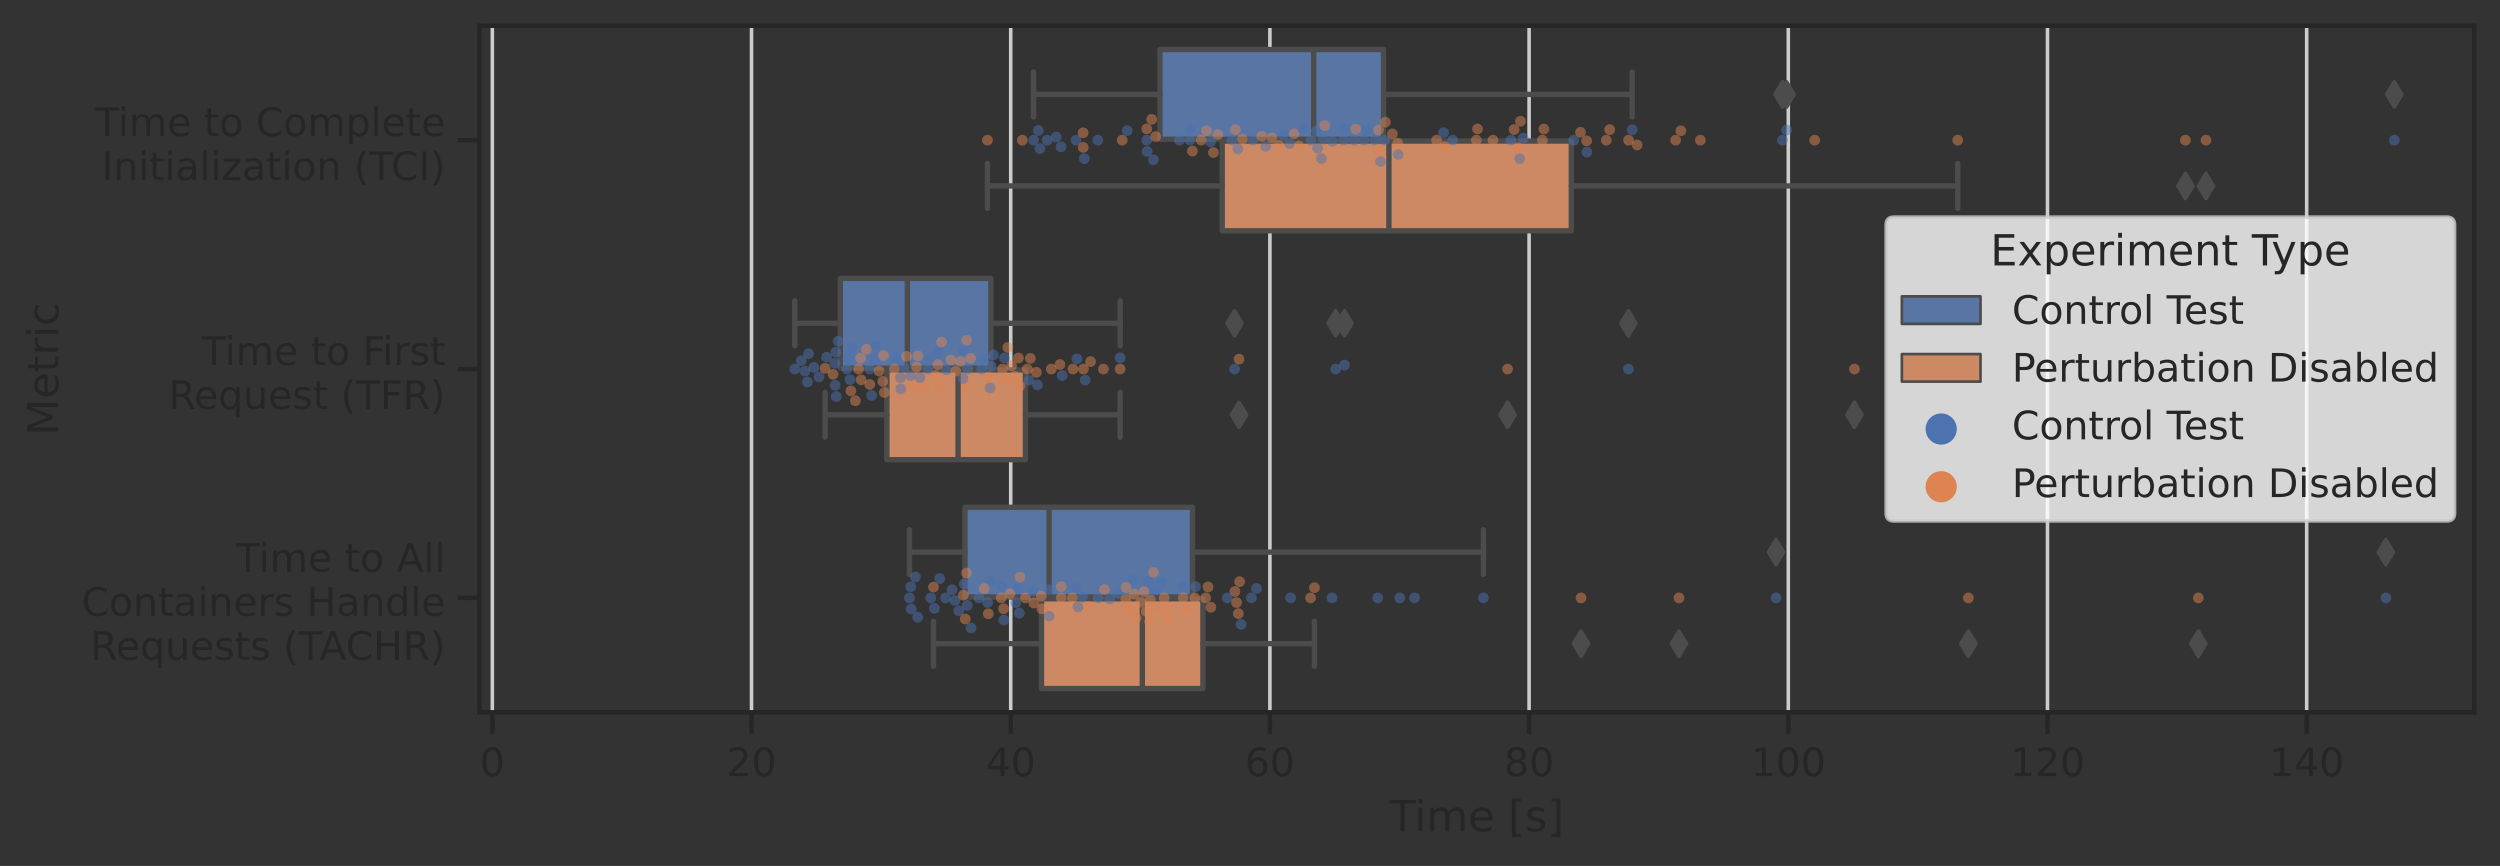 <?xml version="1.0" encoding="utf-8" standalone="no"?>
<!DOCTYPE svg PUBLIC "-//W3C//DTD SVG 1.1//EN"
  "http://www.w3.org/Graphics/SVG/1.1/DTD/svg11.dtd">
<!-- Created with matplotlib (https://matplotlib.org/) -->
<svg height="242.209pt" version="1.1" viewBox="0 0 699.286 242.209" width="699.286pt" xmlns="http://www.w3.org/2000/svg" xmlns:xlink="http://www.w3.org/1999/xlink">
 <rect x="0" y="0" width="699.286" height="242.209" fill="#333333" stroke="none"/>
 <defs>
  <style type="text/css">*{stroke-linecap:butt;stroke-linejoin:round;}</style>
 </defs>
 <g id="figure_1">
  <g id="patch_1">
   <path d="M 0 242.209 
L 699.286 242.209 
L 699.286 -0 
L 0 -0 
z
" style="fill:none;"/>
  </g>
  <g id="axes_1">
   <g id="patch_2">
    <path d="M 134.086 199.25 
L 692.086 199.25 
L 692.086 7.2 
L 134.086 7.2 
z
" style="fill:none;"/>
   </g>
   <g id="matplotlib.axis_1">
    <g id="xtick_1">
     <g id="line2d_1">
      <path clip-path="url(#p8cafe6de8e)" d="M 137.711 199.25 
L 137.711 7.2 
" style="fill:none;stroke:#cccccc;stroke-linecap:round;"/>
     </g>
     <g id="line2d_2">
      <defs>
       <path d="M 0 0 
L 0 6 
" id="m1c7053b01e" style="stroke:#262626;stroke-width:1.25;"/>
      </defs>
      <g>
       <use style="fill:#262626;stroke:#262626;stroke-width:1.25;" x="137.711" xlink:href="#m1c7053b01e" y="199.25"/>
      </g>
     </g>
     <g id="text_1">
      <!-- 0 -->
      <g style="fill:#262626;" transform="translate(134.212 217.108)scale(0.11 -0.11)">
       <defs>
        <path d="M 31.781 66.406 
Q 24.172 66.406 20.328 58.906 
Q 16.5 51.422 16.5 36.375 
Q 16.5 21.391 20.328 13.891 
Q 24.172 6.391 31.781 6.391 
Q 39.453 6.391 43.281 13.891 
Q 47.125 21.391 47.125 36.375 
Q 47.125 51.422 43.281 58.906 
Q 39.453 66.406 31.781 66.406 
z
M 31.781 74.219 
Q 44.047 74.219 50.516 64.516 
Q 56.984 54.828 56.984 36.375 
Q 56.984 17.969 50.516 8.266 
Q 44.047 -1.422 31.781 -1.422 
Q 19.531 -1.422 13.062 8.266 
Q 6.594 17.969 6.594 36.375 
Q 6.594 54.828 13.062 64.516 
Q 19.531 74.219 31.781 74.219 
z
" id="DejaVuSans-48"/>
       </defs>
       <use xlink:href="#DejaVuSans-48"/>
      </g>
     </g>
    </g>
    <g id="xtick_2">
     <g id="line2d_3">
      <path clip-path="url(#p8cafe6de8e)" d="M 210.211 199.25 
L 210.211 7.2 
" style="fill:none;stroke:#cccccc;stroke-linecap:round;"/>
     </g>
     <g id="line2d_4">
      <g>
       <use style="fill:#262626;stroke:#262626;stroke-width:1.25;" x="210.211" xlink:href="#m1c7053b01e" y="199.25"/>
      </g>
     </g>
     <g id="text_2">
      <!-- 20 -->
      <g style="fill:#262626;" transform="translate(203.212 217.108)scale(0.11 -0.11)">
       <defs>
        <path d="M 19.188 8.297 
L 53.609 8.297 
L 53.609 0 
L 7.328 0 
L 7.328 8.297 
Q 12.938 14.109 22.625 23.891 
Q 32.328 33.688 34.812 36.531 
Q 39.547 41.844 41.422 45.531 
Q 43.312 49.219 43.312 52.781 
Q 43.312 58.594 39.234 62.25 
Q 35.156 65.922 28.609 65.922 
Q 23.969 65.922 18.812 64.312 
Q 13.672 62.703 7.812 59.422 
L 7.812 69.391 
Q 13.766 71.781 18.938 73 
Q 24.125 74.219 28.422 74.219 
Q 39.75 74.219 46.484 68.547 
Q 53.219 62.891 53.219 53.422 
Q 53.219 48.922 51.531 44.891 
Q 49.859 40.875 45.406 35.406 
Q 44.188 33.984 37.641 27.219 
Q 31.109 20.453 19.188 8.297 
z
" id="DejaVuSans-50"/>
       </defs>
       <use xlink:href="#DejaVuSans-50"/>
       <use x="63.623" xlink:href="#DejaVuSans-48"/>
      </g>
     </g>
    </g>
    <g id="xtick_3">
     <g id="line2d_5">
      <path clip-path="url(#p8cafe6de8e)" d="M 282.711 199.25 
L 282.711 7.2 
" style="fill:none;stroke:#cccccc;stroke-linecap:round;"/>
     </g>
     <g id="line2d_6">
      <g>
       <use style="fill:#262626;stroke:#262626;stroke-width:1.25;" x="282.711" xlink:href="#m1c7053b01e" y="199.25"/>
      </g>
     </g>
     <g id="text_3">
      <!-- 40 -->
      <g style="fill:#262626;" transform="translate(275.712 217.108)scale(0.11 -0.11)">
       <defs>
        <path d="M 37.797 64.312 
L 12.891 25.391 
L 37.797 25.391 
z
M 35.203 72.906 
L 47.609 72.906 
L 47.609 25.391 
L 58.016 25.391 
L 58.016 17.188 
L 47.609 17.188 
L 47.609 0 
L 37.797 0 
L 37.797 17.188 
L 4.891 17.188 
L 4.891 26.703 
z
" id="DejaVuSans-52"/>
       </defs>
       <use xlink:href="#DejaVuSans-52"/>
       <use x="63.623" xlink:href="#DejaVuSans-48"/>
      </g>
     </g>
    </g>
    <g id="xtick_4">
     <g id="line2d_7">
      <path clip-path="url(#p8cafe6de8e)" d="M 355.21 199.25 
L 355.21 7.2 
" style="fill:none;stroke:#cccccc;stroke-linecap:round;"/>
     </g>
     <g id="line2d_8">
      <g>
       <use style="fill:#262626;stroke:#262626;stroke-width:1.25;" x="355.21" xlink:href="#m1c7053b01e" y="199.25"/>
      </g>
     </g>
     <g id="text_4">
      <!-- 60 -->
      <g style="fill:#262626;" transform="translate(348.212 217.108)scale(0.11 -0.11)">
       <defs>
        <path d="M 33.016 40.375 
Q 26.375 40.375 22.484 35.828 
Q 18.609 31.297 18.609 23.391 
Q 18.609 15.531 22.484 10.953 
Q 26.375 6.391 33.016 6.391 
Q 39.656 6.391 43.531 10.953 
Q 47.406 15.531 47.406 23.391 
Q 47.406 31.297 43.531 35.828 
Q 39.656 40.375 33.016 40.375 
z
M 52.594 71.297 
L 52.594 62.312 
Q 48.875 64.062 45.094 64.984 
Q 41.312 65.922 37.594 65.922 
Q 27.828 65.922 22.672 59.328 
Q 17.531 52.734 16.797 39.406 
Q 19.672 43.656 24.016 45.922 
Q 28.375 48.188 33.594 48.188 
Q 44.578 48.188 50.953 41.516 
Q 57.328 34.859 57.328 23.391 
Q 57.328 12.156 50.688 5.359 
Q 44.047 -1.422 33.016 -1.422 
Q 20.359 -1.422 13.672 8.266 
Q 6.984 17.969 6.984 36.375 
Q 6.984 53.656 15.188 63.938 
Q 23.391 74.219 37.203 74.219 
Q 40.922 74.219 44.703 73.484 
Q 48.484 72.75 52.594 71.297 
z
" id="DejaVuSans-54"/>
       </defs>
       <use xlink:href="#DejaVuSans-54"/>
       <use x="63.623" xlink:href="#DejaVuSans-48"/>
      </g>
     </g>
    </g>
    <g id="xtick_5">
     <g id="line2d_9">
      <path clip-path="url(#p8cafe6de8e)" d="M 427.71 199.25 
L 427.71 7.2 
" style="fill:none;stroke:#cccccc;stroke-linecap:round;"/>
     </g>
     <g id="line2d_10">
      <g>
       <use style="fill:#262626;stroke:#262626;stroke-width:1.25;" x="427.71" xlink:href="#m1c7053b01e" y="199.25"/>
      </g>
     </g>
     <g id="text_5">
      <!-- 80 -->
      <g style="fill:#262626;" transform="translate(420.711 217.108)scale(0.11 -0.11)">
       <defs>
        <path d="M 31.781 34.625 
Q 24.75 34.625 20.719 30.859 
Q 16.703 27.094 16.703 20.516 
Q 16.703 13.922 20.719 10.156 
Q 24.75 6.391 31.781 6.391 
Q 38.812 6.391 42.859 10.172 
Q 46.922 13.969 46.922 20.516 
Q 46.922 27.094 42.891 30.859 
Q 38.875 34.625 31.781 34.625 
z
M 21.922 38.812 
Q 15.578 40.375 12.031 44.719 
Q 8.5 49.078 8.5 55.328 
Q 8.5 64.062 14.719 69.141 
Q 20.953 74.219 31.781 74.219 
Q 42.672 74.219 48.875 69.141 
Q 55.078 64.062 55.078 55.328 
Q 55.078 49.078 51.531 44.719 
Q 48 40.375 41.703 38.812 
Q 48.828 37.156 52.797 32.312 
Q 56.781 27.484 56.781 20.516 
Q 56.781 9.906 50.312 4.234 
Q 43.844 -1.422 31.781 -1.422 
Q 19.734 -1.422 13.25 4.234 
Q 6.781 9.906 6.781 20.516 
Q 6.781 27.484 10.781 32.312 
Q 14.797 37.156 21.922 38.812 
z
M 18.312 54.391 
Q 18.312 48.734 21.844 45.562 
Q 25.391 42.391 31.781 42.391 
Q 38.141 42.391 41.719 45.562 
Q 45.312 48.734 45.312 54.391 
Q 45.312 60.062 41.719 63.234 
Q 38.141 66.406 31.781 66.406 
Q 25.391 66.406 21.844 63.234 
Q 18.312 60.062 18.312 54.391 
z
" id="DejaVuSans-56"/>
       </defs>
       <use xlink:href="#DejaVuSans-56"/>
       <use x="63.623" xlink:href="#DejaVuSans-48"/>
      </g>
     </g>
    </g>
    <g id="xtick_6">
     <g id="line2d_11">
      <path clip-path="url(#p8cafe6de8e)" d="M 500.21 199.25 
L 500.21 7.2 
" style="fill:none;stroke:#cccccc;stroke-linecap:round;"/>
     </g>
     <g id="line2d_12">
      <g>
       <use style="fill:#262626;stroke:#262626;stroke-width:1.25;" x="500.21" xlink:href="#m1c7053b01e" y="199.25"/>
      </g>
     </g>
     <g id="text_6">
      <!-- 100 -->
      <g style="fill:#262626;" transform="translate(489.712 217.108)scale(0.11 -0.11)">
       <defs>
        <path d="M 12.406 8.297 
L 28.516 8.297 
L 28.516 63.922 
L 10.984 60.406 
L 10.984 69.391 
L 28.422 72.906 
L 38.281 72.906 
L 38.281 8.297 
L 54.391 8.297 
L 54.391 0 
L 12.406 0 
z
" id="DejaVuSans-49"/>
       </defs>
       <use xlink:href="#DejaVuSans-49"/>
       <use x="63.623" xlink:href="#DejaVuSans-48"/>
       <use x="127.246" xlink:href="#DejaVuSans-48"/>
      </g>
     </g>
    </g>
    <g id="xtick_7">
     <g id="line2d_13">
      <path clip-path="url(#p8cafe6de8e)" d="M 572.71 199.25 
L 572.71 7.2 
" style="fill:none;stroke:#cccccc;stroke-linecap:round;"/>
     </g>
     <g id="line2d_14">
      <g>
       <use style="fill:#262626;stroke:#262626;stroke-width:1.25;" x="572.71" xlink:href="#m1c7053b01e" y="199.25"/>
      </g>
     </g>
     <g id="text_7">
      <!-- 120 -->
      <g style="fill:#262626;" transform="translate(562.212 217.108)scale(0.11 -0.11)">
       <use xlink:href="#DejaVuSans-49"/>
       <use x="63.623" xlink:href="#DejaVuSans-50"/>
       <use x="127.246" xlink:href="#DejaVuSans-48"/>
      </g>
     </g>
    </g>
    <g id="xtick_8">
     <g id="line2d_15">
      <path clip-path="url(#p8cafe6de8e)" d="M 645.209 199.25 
L 645.209 7.2 
" style="fill:none;stroke:#cccccc;stroke-linecap:round;"/>
     </g>
     <g id="line2d_16">
      <g>
       <use style="fill:#262626;stroke:#262626;stroke-width:1.25;" x="645.209" xlink:href="#m1c7053b01e" y="199.25"/>
      </g>
     </g>
     <g id="text_8">
      <!-- 140 -->
      <g style="fill:#262626;" transform="translate(634.711 217.108)scale(0.11 -0.11)">
       <use xlink:href="#DejaVuSans-49"/>
       <use x="63.623" xlink:href="#DejaVuSans-52"/>
       <use x="127.246" xlink:href="#DejaVuSans-48"/>
      </g>
     </g>
    </g>
    <g id="text_9">
     <!-- Time [s] -->
     <g style="fill:#262626;" transform="translate(388.691 232.514)scale(0.12 -0.12)">
      <defs>
       <path d="M -0.297 72.906 
L 61.375 72.906 
L 61.375 64.594 
L 35.5 64.594 
L 35.5 0 
L 25.594 0 
L 25.594 64.594 
L -0.297 64.594 
z
" id="DejaVuSans-84"/>
       <path d="M 9.422 54.688 
L 18.406 54.688 
L 18.406 0 
L 9.422 0 
z
M 9.422 75.984 
L 18.406 75.984 
L 18.406 64.594 
L 9.422 64.594 
z
" id="DejaVuSans-105"/>
       <path d="M 52 44.188 
Q 55.375 50.25 60.062 53.125 
Q 64.75 56 71.094 56 
Q 79.641 56 84.281 50.016 
Q 88.922 44.047 88.922 33.016 
L 88.922 0 
L 79.891 0 
L 79.891 32.719 
Q 79.891 40.578 77.094 44.375 
Q 74.312 48.188 68.609 48.188 
Q 61.625 48.188 57.562 43.547 
Q 53.516 38.922 53.516 30.906 
L 53.516 0 
L 44.484 0 
L 44.484 32.719 
Q 44.484 40.625 41.703 44.406 
Q 38.922 48.188 33.109 48.188 
Q 26.219 48.188 22.156 43.531 
Q 18.109 38.875 18.109 30.906 
L 18.109 0 
L 9.078 0 
L 9.078 54.688 
L 18.109 54.688 
L 18.109 46.188 
Q 21.188 51.219 25.484 53.609 
Q 29.781 56 35.688 56 
Q 41.656 56 45.828 52.969 
Q 50 49.953 52 44.188 
z
" id="DejaVuSans-109"/>
       <path d="M 56.203 29.594 
L 56.203 25.203 
L 14.891 25.203 
Q 15.484 15.922 20.484 11.062 
Q 25.484 6.203 34.422 6.203 
Q 39.594 6.203 44.453 7.469 
Q 49.312 8.734 54.109 11.281 
L 54.109 2.781 
Q 49.266 0.734 44.188 -0.344 
Q 39.109 -1.422 33.891 -1.422 
Q 20.797 -1.422 13.156 6.188 
Q 5.516 13.812 5.516 26.812 
Q 5.516 40.234 12.766 48.109 
Q 20.016 56 32.328 56 
Q 43.359 56 49.781 48.891 
Q 56.203 41.797 56.203 29.594 
z
M 47.219 32.234 
Q 47.125 39.594 43.094 43.984 
Q 39.062 48.391 32.422 48.391 
Q 24.906 48.391 20.391 44.141 
Q 15.875 39.891 15.188 32.172 
z
" id="DejaVuSans-101"/>
       <path id="DejaVuSans-32"/>
       <path d="M 8.594 75.984 
L 29.297 75.984 
L 29.297 69 
L 17.578 69 
L 17.578 -6.203 
L 29.297 -6.203 
L 29.297 -13.188 
L 8.594 -13.188 
z
" id="DejaVuSans-91"/>
       <path d="M 44.281 53.078 
L 44.281 44.578 
Q 40.484 46.531 36.375 47.5 
Q 32.281 48.484 27.875 48.484 
Q 21.188 48.484 17.844 46.438 
Q 14.5 44.391 14.5 40.281 
Q 14.5 37.156 16.891 35.375 
Q 19.281 33.594 26.516 31.984 
L 29.594 31.297 
Q 39.156 29.25 43.188 25.516 
Q 47.219 21.781 47.219 15.094 
Q 47.219 7.469 41.188 3.016 
Q 35.156 -1.422 24.609 -1.422 
Q 20.219 -1.422 15.453 -0.562 
Q 10.688 0.297 5.422 2 
L 5.422 11.281 
Q 10.406 8.688 15.234 7.391 
Q 20.062 6.109 24.812 6.109 
Q 31.156 6.109 34.562 8.281 
Q 37.984 10.453 37.984 14.406 
Q 37.984 18.062 35.516 20.016 
Q 33.062 21.969 24.703 23.781 
L 21.578 24.516 
Q 13.234 26.266 9.516 29.906 
Q 5.812 33.547 5.812 39.891 
Q 5.812 47.609 11.281 51.797 
Q 16.75 56 26.812 56 
Q 31.781 56 36.172 55.266 
Q 40.578 54.547 44.281 53.078 
z
" id="DejaVuSans-115"/>
       <path d="M 30.422 75.984 
L 30.422 -13.188 
L 9.719 -13.188 
L 9.719 -6.203 
L 21.391 -6.203 
L 21.391 69 
L 9.719 69 
L 9.719 75.984 
z
" id="DejaVuSans-93"/>
      </defs>
      <use xlink:href="#DejaVuSans-84"/>
      <use x="57.959" xlink:href="#DejaVuSans-105"/>
      <use x="85.742" xlink:href="#DejaVuSans-109"/>
      <use x="183.154" xlink:href="#DejaVuSans-101"/>
      <use x="244.678" xlink:href="#DejaVuSans-32"/>
      <use x="276.465" xlink:href="#DejaVuSans-91"/>
      <use x="315.479" xlink:href="#DejaVuSans-115"/>
      <use x="367.578" xlink:href="#DejaVuSans-93"/>
     </g>
    </g>
   </g>
   <g id="matplotlib.axis_2">
    <g id="ytick_1">
     <g id="line2d_17">
      <defs>
       <path d="M 0 0 
L -6 0 
" id="m9f945c26b4" style="stroke:#262626;stroke-width:1.25;"/>
      </defs>
      <g>
       <use style="fill:#262626;stroke:#262626;stroke-width:1.25;" x="134.086" xlink:href="#m9f945c26b4" y="39.208"/>
      </g>
     </g>
     <g id="text_10">
      <!--  Time to Complete -->
      <g style="fill:#262626;" transform="translate(23.127 38.064)scale(0.11 -0.11)">
       <defs>
        <path d="M 18.312 70.219 
L 18.312 54.688 
L 36.812 54.688 
L 36.812 47.703 
L 18.312 47.703 
L 18.312 18.016 
Q 18.312 11.328 20.141 9.422 
Q 21.969 7.516 27.594 7.516 
L 36.812 7.516 
L 36.812 0 
L 27.594 0 
Q 17.188 0 13.234 3.875 
Q 9.281 7.766 9.281 18.016 
L 9.281 47.703 
L 2.688 47.703 
L 2.688 54.688 
L 9.281 54.688 
L 9.281 70.219 
z
" id="DejaVuSans-116"/>
        <path d="M 30.609 48.391 
Q 23.391 48.391 19.188 42.75 
Q 14.984 37.109 14.984 27.297 
Q 14.984 17.484 19.156 11.844 
Q 23.344 6.203 30.609 6.203 
Q 37.797 6.203 41.984 11.859 
Q 46.188 17.531 46.188 27.297 
Q 46.188 37.016 41.984 42.703 
Q 37.797 48.391 30.609 48.391 
z
M 30.609 56 
Q 42.328 56 49.016 48.375 
Q 55.719 40.766 55.719 27.297 
Q 55.719 13.875 49.016 6.219 
Q 42.328 -1.422 30.609 -1.422 
Q 18.844 -1.422 12.172 6.219 
Q 5.516 13.875 5.516 27.297 
Q 5.516 40.766 12.172 48.375 
Q 18.844 56 30.609 56 
z
" id="DejaVuSans-111"/>
        <path d="M 64.406 67.281 
L 64.406 56.891 
Q 59.422 61.531 53.781 63.812 
Q 48.141 66.109 41.797 66.109 
Q 29.297 66.109 22.656 58.469 
Q 16.016 50.828 16.016 36.375 
Q 16.016 21.969 22.656 14.328 
Q 29.297 6.688 41.797 6.688 
Q 48.141 6.688 53.781 8.984 
Q 59.422 11.281 64.406 15.922 
L 64.406 5.609 
Q 59.234 2.094 53.438 0.328 
Q 47.656 -1.422 41.219 -1.422 
Q 24.656 -1.422 15.125 8.703 
Q 5.609 18.844 5.609 36.375 
Q 5.609 53.953 15.125 64.078 
Q 24.656 74.219 41.219 74.219 
Q 47.75 74.219 53.531 72.484 
Q 59.328 70.75 64.406 67.281 
z
" id="DejaVuSans-67"/>
        <path d="M 18.109 8.203 
L 18.109 -20.797 
L 9.078 -20.797 
L 9.078 54.688 
L 18.109 54.688 
L 18.109 46.391 
Q 20.953 51.266 25.266 53.625 
Q 29.594 56 35.594 56 
Q 45.562 56 51.781 48.094 
Q 58.016 40.188 58.016 27.297 
Q 58.016 14.406 51.781 6.484 
Q 45.562 -1.422 35.594 -1.422 
Q 29.594 -1.422 25.266 0.953 
Q 20.953 3.328 18.109 8.203 
z
M 48.688 27.297 
Q 48.688 37.203 44.609 42.844 
Q 40.531 48.484 33.406 48.484 
Q 26.266 48.484 22.188 42.844 
Q 18.109 37.203 18.109 27.297 
Q 18.109 17.391 22.188 11.75 
Q 26.266 6.109 33.406 6.109 
Q 40.531 6.109 44.609 11.75 
Q 48.688 17.391 48.688 27.297 
z
" id="DejaVuSans-112"/>
        <path d="M 9.422 75.984 
L 18.406 75.984 
L 18.406 0 
L 9.422 0 
z
" id="DejaVuSans-108"/>
       </defs>
       <use xlink:href="#DejaVuSans-32"/>
       <use x="31.787" xlink:href="#DejaVuSans-84"/>
       <use x="89.746" xlink:href="#DejaVuSans-105"/>
       <use x="117.529" xlink:href="#DejaVuSans-109"/>
       <use x="214.941" xlink:href="#DejaVuSans-101"/>
       <use x="276.465" xlink:href="#DejaVuSans-32"/>
       <use x="308.252" xlink:href="#DejaVuSans-116"/>
       <use x="347.461" xlink:href="#DejaVuSans-111"/>
       <use x="408.643" xlink:href="#DejaVuSans-32"/>
       <use x="440.43" xlink:href="#DejaVuSans-67"/>
       <use x="510.254" xlink:href="#DejaVuSans-111"/>
       <use x="571.436" xlink:href="#DejaVuSans-109"/>
       <use x="668.848" xlink:href="#DejaVuSans-112"/>
       <use x="732.324" xlink:href="#DejaVuSans-108"/>
       <use x="760.107" xlink:href="#DejaVuSans-101"/>
       <use x="821.631" xlink:href="#DejaVuSans-116"/>
       <use x="860.84" xlink:href="#DejaVuSans-101"/>
      </g>
      <!-- Initialization (TCI) -->
      <g style="fill:#262626;" transform="translate(28.431 50.382)scale(0.11 -0.11)">
       <defs>
        <path d="M 9.812 72.906 
L 19.672 72.906 
L 19.672 0 
L 9.812 0 
z
" id="DejaVuSans-73"/>
        <path d="M 54.891 33.016 
L 54.891 0 
L 45.906 0 
L 45.906 32.719 
Q 45.906 40.484 42.875 44.328 
Q 39.844 48.188 33.797 48.188 
Q 26.516 48.188 22.312 43.547 
Q 18.109 38.922 18.109 30.906 
L 18.109 0 
L 9.078 0 
L 9.078 54.688 
L 18.109 54.688 
L 18.109 46.188 
Q 21.344 51.125 25.703 53.562 
Q 30.078 56 35.797 56 
Q 45.219 56 50.047 50.172 
Q 54.891 44.344 54.891 33.016 
z
" id="DejaVuSans-110"/>
        <path d="M 34.281 27.484 
Q 23.391 27.484 19.188 25 
Q 14.984 22.516 14.984 16.5 
Q 14.984 11.719 18.141 8.906 
Q 21.297 6.109 26.703 6.109 
Q 34.188 6.109 38.703 11.406 
Q 43.219 16.703 43.219 25.484 
L 43.219 27.484 
z
M 52.203 31.203 
L 52.203 0 
L 43.219 0 
L 43.219 8.297 
Q 40.141 3.328 35.547 0.953 
Q 30.953 -1.422 24.312 -1.422 
Q 15.922 -1.422 10.953 3.297 
Q 6 8.016 6 15.922 
Q 6 25.141 12.172 29.828 
Q 18.359 34.516 30.609 34.516 
L 43.219 34.516 
L 43.219 35.406 
Q 43.219 41.609 39.141 45 
Q 35.062 48.391 27.688 48.391 
Q 23 48.391 18.547 47.266 
Q 14.109 46.141 10.016 43.891 
L 10.016 52.203 
Q 14.938 54.109 19.578 55.047 
Q 24.219 56 28.609 56 
Q 40.484 56 46.344 49.844 
Q 52.203 43.703 52.203 31.203 
z
" id="DejaVuSans-97"/>
        <path d="M 5.516 54.688 
L 48.188 54.688 
L 48.188 46.484 
L 14.406 7.172 
L 48.188 7.172 
L 48.188 0 
L 4.297 0 
L 4.297 8.203 
L 38.094 47.516 
L 5.516 47.516 
z
" id="DejaVuSans-122"/>
        <path d="M 31 75.875 
Q 24.469 64.656 21.281 53.656 
Q 18.109 42.672 18.109 31.391 
Q 18.109 20.125 21.312 9.062 
Q 24.516 -2 31 -13.188 
L 23.188 -13.188 
Q 15.875 -1.703 12.234 9.375 
Q 8.594 20.453 8.594 31.391 
Q 8.594 42.281 12.203 53.312 
Q 15.828 64.359 23.188 75.875 
z
" id="DejaVuSans-40"/>
        <path d="M 8.016 75.875 
L 15.828 75.875 
Q 23.141 64.359 26.781 53.312 
Q 30.422 42.281 30.422 31.391 
Q 30.422 20.453 26.781 9.375 
Q 23.141 -1.703 15.828 -13.188 
L 8.016 -13.188 
Q 14.5 -2 17.703 9.062 
Q 20.906 20.125 20.906 31.391 
Q 20.906 42.672 17.703 53.656 
Q 14.5 64.656 8.016 75.875 
z
" id="DejaVuSans-41"/>
       </defs>
       <use xlink:href="#DejaVuSans-73"/>
       <use x="29.492" xlink:href="#DejaVuSans-110"/>
       <use x="92.871" xlink:href="#DejaVuSans-105"/>
       <use x="120.654" xlink:href="#DejaVuSans-116"/>
       <use x="159.863" xlink:href="#DejaVuSans-105"/>
       <use x="187.646" xlink:href="#DejaVuSans-97"/>
       <use x="248.926" xlink:href="#DejaVuSans-108"/>
       <use x="276.709" xlink:href="#DejaVuSans-105"/>
       <use x="304.492" xlink:href="#DejaVuSans-122"/>
       <use x="356.982" xlink:href="#DejaVuSans-97"/>
       <use x="418.262" xlink:href="#DejaVuSans-116"/>
       <use x="457.471" xlink:href="#DejaVuSans-105"/>
       <use x="485.254" xlink:href="#DejaVuSans-111"/>
       <use x="546.436" xlink:href="#DejaVuSans-110"/>
       <use x="609.814" xlink:href="#DejaVuSans-32"/>
       <use x="641.602" xlink:href="#DejaVuSans-40"/>
       <use x="680.615" xlink:href="#DejaVuSans-84"/>
       <use x="735.824" xlink:href="#DejaVuSans-67"/>
       <use x="805.648" xlink:href="#DejaVuSans-73"/>
       <use x="835.141" xlink:href="#DejaVuSans-41"/>
      </g>
     </g>
    </g>
    <g id="ytick_2">
     <g id="line2d_18">
      <g>
       <use style="fill:#262626;stroke:#262626;stroke-width:1.25;" x="134.086" xlink:href="#m9f945c26b4" y="103.225"/>
      </g>
     </g>
     <g id="text_11">
      <!--  Time to First -->
      <g style="fill:#262626;" transform="translate(52.992 102.081)scale(0.11 -0.11)">
       <defs>
        <path d="M 9.812 72.906 
L 51.703 72.906 
L 51.703 64.594 
L 19.672 64.594 
L 19.672 43.109 
L 48.578 43.109 
L 48.578 34.812 
L 19.672 34.812 
L 19.672 0 
L 9.812 0 
z
" id="DejaVuSans-70"/>
        <path d="M 41.109 46.297 
Q 39.594 47.172 37.812 47.578 
Q 36.031 48 33.891 48 
Q 26.266 48 22.188 43.047 
Q 18.109 38.094 18.109 28.812 
L 18.109 0 
L 9.078 0 
L 9.078 54.688 
L 18.109 54.688 
L 18.109 46.188 
Q 20.953 51.172 25.484 53.578 
Q 30.031 56 36.531 56 
Q 37.453 56 38.578 55.875 
Q 39.703 55.766 41.062 55.516 
z
" id="DejaVuSans-114"/>
       </defs>
       <use xlink:href="#DejaVuSans-32"/>
       <use x="31.787" xlink:href="#DejaVuSans-84"/>
       <use x="89.746" xlink:href="#DejaVuSans-105"/>
       <use x="117.529" xlink:href="#DejaVuSans-109"/>
       <use x="214.941" xlink:href="#DejaVuSans-101"/>
       <use x="276.465" xlink:href="#DejaVuSans-32"/>
       <use x="308.252" xlink:href="#DejaVuSans-116"/>
       <use x="347.461" xlink:href="#DejaVuSans-111"/>
       <use x="408.643" xlink:href="#DejaVuSans-32"/>
       <use x="440.43" xlink:href="#DejaVuSans-70"/>
       <use x="490.699" xlink:href="#DejaVuSans-105"/>
       <use x="518.482" xlink:href="#DejaVuSans-114"/>
       <use x="559.596" xlink:href="#DejaVuSans-115"/>
       <use x="611.695" xlink:href="#DejaVuSans-116"/>
      </g>
      <!-- Request (TFR) -->
      <g style="fill:#262626;" transform="translate(47.136 114.399)scale(0.11 -0.11)">
       <defs>
        <path d="M 44.391 34.188 
Q 47.562 33.109 50.562 29.594 
Q 53.562 26.078 56.594 19.922 
L 66.609 0 
L 56 0 
L 46.688 18.703 
Q 43.062 26.031 39.672 28.422 
Q 36.281 30.812 30.422 30.812 
L 19.672 30.812 
L 19.672 0 
L 9.812 0 
L 9.812 72.906 
L 32.078 72.906 
Q 44.578 72.906 50.734 67.672 
Q 56.891 62.453 56.891 51.906 
Q 56.891 45.016 53.688 40.469 
Q 50.484 35.938 44.391 34.188 
z
M 19.672 64.797 
L 19.672 38.922 
L 32.078 38.922 
Q 39.203 38.922 42.844 42.219 
Q 46.484 45.516 46.484 51.906 
Q 46.484 58.297 42.844 61.547 
Q 39.203 64.797 32.078 64.797 
z
" id="DejaVuSans-82"/>
        <path d="M 14.797 27.297 
Q 14.797 17.391 18.875 11.75 
Q 22.953 6.109 30.078 6.109 
Q 37.203 6.109 41.297 11.75 
Q 45.406 17.391 45.406 27.297 
Q 45.406 37.203 41.297 42.844 
Q 37.203 48.484 30.078 48.484 
Q 22.953 48.484 18.875 42.844 
Q 14.797 37.203 14.797 27.297 
z
M 45.406 8.203 
Q 42.578 3.328 38.25 0.953 
Q 33.938 -1.422 27.875 -1.422 
Q 17.969 -1.422 11.734 6.484 
Q 5.516 14.406 5.516 27.297 
Q 5.516 40.188 11.734 48.094 
Q 17.969 56 27.875 56 
Q 33.938 56 38.25 53.625 
Q 42.578 51.266 45.406 46.391 
L 45.406 54.688 
L 54.391 54.688 
L 54.391 -20.797 
L 45.406 -20.797 
z
" id="DejaVuSans-113"/>
        <path d="M 8.5 21.578 
L 8.5 54.688 
L 17.484 54.688 
L 17.484 21.922 
Q 17.484 14.156 20.5 10.266 
Q 23.531 6.391 29.594 6.391 
Q 36.859 6.391 41.078 11.031 
Q 45.312 15.672 45.312 23.688 
L 45.312 54.688 
L 54.297 54.688 
L 54.297 0 
L 45.312 0 
L 45.312 8.406 
Q 42.047 3.422 37.719 1 
Q 33.406 -1.422 27.688 -1.422 
Q 18.266 -1.422 13.375 4.438 
Q 8.5 10.297 8.5 21.578 
z
M 31.109 56 
z
" id="DejaVuSans-117"/>
       </defs>
       <use xlink:href="#DejaVuSans-82"/>
       <use x="64.982" xlink:href="#DejaVuSans-101"/>
       <use x="126.506" xlink:href="#DejaVuSans-113"/>
       <use x="189.982" xlink:href="#DejaVuSans-117"/>
       <use x="253.361" xlink:href="#DejaVuSans-101"/>
       <use x="314.885" xlink:href="#DejaVuSans-115"/>
       <use x="366.984" xlink:href="#DejaVuSans-116"/>
       <use x="406.193" xlink:href="#DejaVuSans-32"/>
       <use x="437.98" xlink:href="#DejaVuSans-40"/>
       <use x="476.994" xlink:href="#DejaVuSans-84"/>
       <use x="538.078" xlink:href="#DejaVuSans-70"/>
       <use x="595.598" xlink:href="#DejaVuSans-82"/>
       <use x="665.08" xlink:href="#DejaVuSans-41"/>
      </g>
     </g>
    </g>
    <g id="ytick_3">
     <g id="line2d_19">
      <g>
       <use style="fill:#262626;stroke:#262626;stroke-width:1.25;" x="134.086" xlink:href="#m9f945c26b4" y="167.241"/>
      </g>
     </g>
     <g id="text_12">
      <!--  Time to All -->
      <g style="fill:#262626;" transform="translate(62.505 159.939)scale(0.11 -0.11)">
       <defs>
        <path d="M 34.188 63.188 
L 20.797 26.906 
L 47.609 26.906 
z
M 28.609 72.906 
L 39.797 72.906 
L 67.578 0 
L 57.328 0 
L 50.688 18.703 
L 17.828 18.703 
L 11.188 0 
L 0.781 0 
z
" id="DejaVuSans-65"/>
       </defs>
       <use xlink:href="#DejaVuSans-32"/>
       <use x="31.787" xlink:href="#DejaVuSans-84"/>
       <use x="89.746" xlink:href="#DejaVuSans-105"/>
       <use x="117.529" xlink:href="#DejaVuSans-109"/>
       <use x="214.941" xlink:href="#DejaVuSans-101"/>
       <use x="276.465" xlink:href="#DejaVuSans-32"/>
       <use x="308.252" xlink:href="#DejaVuSans-116"/>
       <use x="347.461" xlink:href="#DejaVuSans-111"/>
       <use x="408.643" xlink:href="#DejaVuSans-32"/>
       <use x="440.43" xlink:href="#DejaVuSans-65"/>
       <use x="508.838" xlink:href="#DejaVuSans-108"/>
       <use x="536.621" xlink:href="#DejaVuSans-108"/>
      </g>
      <!-- Containers Handle -->
      <g style="fill:#262626;" transform="translate(22.814 172.256)scale(0.11 -0.11)">
       <defs>
        <path d="M 9.812 72.906 
L 19.672 72.906 
L 19.672 43.016 
L 55.516 43.016 
L 55.516 72.906 
L 65.375 72.906 
L 65.375 0 
L 55.516 0 
L 55.516 34.719 
L 19.672 34.719 
L 19.672 0 
L 9.812 0 
z
" id="DejaVuSans-72"/>
        <path d="M 45.406 46.391 
L 45.406 75.984 
L 54.391 75.984 
L 54.391 0 
L 45.406 0 
L 45.406 8.203 
Q 42.578 3.328 38.25 0.953 
Q 33.938 -1.422 27.875 -1.422 
Q 17.969 -1.422 11.734 6.484 
Q 5.516 14.406 5.516 27.297 
Q 5.516 40.188 11.734 48.094 
Q 17.969 56 27.875 56 
Q 33.938 56 38.25 53.625 
Q 42.578 51.266 45.406 46.391 
z
M 14.797 27.297 
Q 14.797 17.391 18.875 11.75 
Q 22.953 6.109 30.078 6.109 
Q 37.203 6.109 41.297 11.75 
Q 45.406 17.391 45.406 27.297 
Q 45.406 37.203 41.297 42.844 
Q 37.203 48.484 30.078 48.484 
Q 22.953 48.484 18.875 42.844 
Q 14.797 37.203 14.797 27.297 
z
" id="DejaVuSans-100"/>
       </defs>
       <use xlink:href="#DejaVuSans-67"/>
       <use x="69.824" xlink:href="#DejaVuSans-111"/>
       <use x="131.006" xlink:href="#DejaVuSans-110"/>
       <use x="194.385" xlink:href="#DejaVuSans-116"/>
       <use x="233.594" xlink:href="#DejaVuSans-97"/>
       <use x="294.873" xlink:href="#DejaVuSans-105"/>
       <use x="322.656" xlink:href="#DejaVuSans-110"/>
       <use x="386.035" xlink:href="#DejaVuSans-101"/>
       <use x="447.559" xlink:href="#DejaVuSans-114"/>
       <use x="488.672" xlink:href="#DejaVuSans-115"/>
       <use x="540.771" xlink:href="#DejaVuSans-32"/>
       <use x="572.559" xlink:href="#DejaVuSans-72"/>
       <use x="647.754" xlink:href="#DejaVuSans-97"/>
       <use x="709.033" xlink:href="#DejaVuSans-110"/>
       <use x="772.412" xlink:href="#DejaVuSans-100"/>
       <use x="835.889" xlink:href="#DejaVuSans-108"/>
       <use x="863.672" xlink:href="#DejaVuSans-101"/>
      </g>
      <!-- Requests (TACHR) -->
      <g style="fill:#262626;" transform="translate(25.299 184.574)scale(0.11 -0.11)">
       <use xlink:href="#DejaVuSans-82"/>
       <use x="64.982" xlink:href="#DejaVuSans-101"/>
       <use x="126.506" xlink:href="#DejaVuSans-113"/>
       <use x="189.982" xlink:href="#DejaVuSans-117"/>
       <use x="253.361" xlink:href="#DejaVuSans-101"/>
       <use x="314.885" xlink:href="#DejaVuSans-115"/>
       <use x="366.984" xlink:href="#DejaVuSans-116"/>
       <use x="406.193" xlink:href="#DejaVuSans-115"/>
       <use x="458.293" xlink:href="#DejaVuSans-32"/>
       <use x="490.08" xlink:href="#DejaVuSans-40"/>
       <use x="529.094" xlink:href="#DejaVuSans-84"/>
       <use x="582.428" xlink:href="#DejaVuSans-65"/>
       <use x="649.086" xlink:href="#DejaVuSans-67"/>
       <use x="718.91" xlink:href="#DejaVuSans-72"/>
       <use x="794.105" xlink:href="#DejaVuSans-82"/>
       <use x="863.588" xlink:href="#DejaVuSans-41"/>
      </g>
     </g>
    </g>
    <g id="text_13">
     <!-- Metric -->
     <g style="fill:#262626;" transform="translate(16.318 121.878)rotate(-90)scale(0.12 -0.12)">
      <defs>
       <path d="M 9.812 72.906 
L 24.516 72.906 
L 43.109 23.297 
L 61.812 72.906 
L 76.516 72.906 
L 76.516 0 
L 66.891 0 
L 66.891 64.016 
L 48.094 14.016 
L 38.188 14.016 
L 19.391 64.016 
L 19.391 0 
L 9.812 0 
z
" id="DejaVuSans-77"/>
       <path d="M 48.781 52.594 
L 48.781 44.188 
Q 44.969 46.297 41.141 47.344 
Q 37.312 48.391 33.406 48.391 
Q 24.656 48.391 19.812 42.844 
Q 14.984 37.312 14.984 27.297 
Q 14.984 17.281 19.812 11.734 
Q 24.656 6.203 33.406 6.203 
Q 37.312 6.203 41.141 7.25 
Q 44.969 8.297 48.781 10.406 
L 48.781 2.094 
Q 45.016 0.344 40.984 -0.531 
Q 36.969 -1.422 32.422 -1.422 
Q 20.062 -1.422 12.781 6.344 
Q 5.516 14.109 5.516 27.297 
Q 5.516 40.672 12.859 48.328 
Q 20.219 56 33.016 56 
Q 37.156 56 41.109 55.141 
Q 45.062 54.297 48.781 52.594 
z
" id="DejaVuSans-99"/>
      </defs>
      <use xlink:href="#DejaVuSans-77"/>
      <use x="86.279" xlink:href="#DejaVuSans-101"/>
      <use x="147.803" xlink:href="#DejaVuSans-116"/>
      <use x="187.012" xlink:href="#DejaVuSans-114"/>
      <use x="228.125" xlink:href="#DejaVuSans-105"/>
      <use x="255.908" xlink:href="#DejaVuSans-99"/>
     </g>
    </g>
   </g>
   <g id="patch_3">
    <path clip-path="url(#p8cafe6de8e)" d="M 324.451 13.858 
L 324.451 38.952 
L 386.991 38.952 
L 386.991 13.858 
L 324.451 13.858 
z
" style="fill:#5875a4;stroke:#4c4c4c;stroke-linejoin:miter;stroke-width:1.5;"/>
   </g>
   <g id="patch_4">
    <path clip-path="url(#p8cafe6de8e)" d="M 341.871 39.464 
L 341.871 64.559 
L 439.52 64.559 
L 439.52 39.464 
L 341.871 39.464 
z
" style="fill:#cc8963;stroke:#4c4c4c;stroke-linejoin:miter;stroke-width:1.5;"/>
   </g>
   <g id="patch_5">
    <path clip-path="url(#p8cafe6de8e)" d="M 235.05 77.874 
L 235.05 102.969 
L 277.156 102.969 
L 277.156 77.874 
L 235.05 77.874 
z
" style="fill:#5875a4;stroke:#4c4c4c;stroke-linejoin:miter;stroke-width:1.5;"/>
   </g>
   <g id="patch_6">
    <path clip-path="url(#p8cafe6de8e)" d="M 248.07 103.481 
L 248.07 128.575 
L 286.831 128.575 
L 286.831 103.481 
L 248.07 103.481 
z
" style="fill:#cc8963;stroke:#4c4c4c;stroke-linejoin:miter;stroke-width:1.5;"/>
   </g>
   <g id="patch_7">
    <path clip-path="url(#p8cafe6de8e)" d="M 269.908 141.891 
L 269.908 166.985 
L 333.56 166.985 
L 333.56 141.891 
L 269.908 141.891 
z
" style="fill:#5875a4;stroke:#4c4c4c;stroke-linejoin:miter;stroke-width:1.5;"/>
   </g>
   <g id="patch_8">
    <path clip-path="url(#p8cafe6de8e)" d="M 291.31 167.498 
L 291.31 192.592 
L 336.474 192.592 
L 336.474 167.498 
L 291.31 167.498 
z
" style="fill:#cc8963;stroke:#4c4c4c;stroke-linejoin:miter;stroke-width:1.5;"/>
   </g>
   <g id="PathCollection_1"/>
   <g id="PathCollection_2"/>
   <g id="patch_9">
    <path clip-path="url(#p8cafe6de8e)" d="M 137.711 39.208 
L 137.711 39.208 
L 137.711 39.208 
L 137.711 39.208 
z
" style="fill:#5875a4;stroke:#4c4c4c;stroke-linejoin:miter;stroke-width:0.75;"/>
   </g>
   <g id="patch_10">
    <path clip-path="url(#p8cafe6de8e)" d="M 137.711 39.208 
L 137.711 39.208 
L 137.711 39.208 
L 137.711 39.208 
z
" style="fill:#cc8963;stroke:#4c4c4c;stroke-linejoin:miter;stroke-width:0.75;"/>
   </g>
   <g id="line2d_20">
    <path clip-path="url(#p8cafe6de8e)" d="M 324.451 26.405 
L 289.096 26.405 
" style="fill:none;stroke:#4c4c4c;stroke-linecap:round;stroke-width:1.5;"/>
   </g>
   <g id="line2d_21">
    <path clip-path="url(#p8cafe6de8e)" d="M 386.991 26.405 
L 456.549 26.405 
" style="fill:none;stroke:#4c4c4c;stroke-linecap:round;stroke-width:1.5;"/>
   </g>
   <g id="line2d_22">
    <path clip-path="url(#p8cafe6de8e)" d="M 289.096 20.131 
L 289.096 32.679 
" style="fill:none;stroke:#4c4c4c;stroke-linecap:round;stroke-width:1.5;"/>
   </g>
   <g id="line2d_23">
    <path clip-path="url(#p8cafe6de8e)" d="M 456.549 20.131 
L 456.549 32.679 
" style="fill:none;stroke:#4c4c4c;stroke-linecap:round;stroke-width:1.5;"/>
   </g>
   <g id="line2d_24">
    <defs>
     <path d="M -0 3.536 
L 2.121 0 
L -0 -3.536 
L -2.121 -0 
z
" id="mbd29eb5cfe" style="stroke:#4c4c4c;stroke-linejoin:miter;"/>
    </defs>
    <g clip-path="url(#p8cafe6de8e)">
     <use style="fill:#4c4c4c;stroke:#4c4c4c;stroke-linejoin:miter;" x="499.744" xlink:href="#mbd29eb5cfe" y="26.405"/>
     <use style="fill:#4c4c4c;stroke:#4c4c4c;stroke-linejoin:miter;" x="498.587" xlink:href="#mbd29eb5cfe" y="26.405"/>
     <use style="fill:#4c4c4c;stroke:#4c4c4c;stroke-linejoin:miter;" x="669.716" xlink:href="#mbd29eb5cfe" y="26.405"/>
    </g>
   </g>
   <g id="line2d_25">
    <path clip-path="url(#p8cafe6de8e)" d="M 341.871 52.012 
L 276.209 52.012 
" style="fill:none;stroke:#4c4c4c;stroke-linecap:round;stroke-width:1.5;"/>
   </g>
   <g id="line2d_26">
    <path clip-path="url(#p8cafe6de8e)" d="M 439.52 52.012 
L 547.607 52.012 
" style="fill:none;stroke:#4c4c4c;stroke-linecap:round;stroke-width:1.5;"/>
   </g>
   <g id="line2d_27">
    <path clip-path="url(#p8cafe6de8e)" d="M 276.209 45.738 
L 276.209 58.285 
" style="fill:none;stroke:#4c4c4c;stroke-linecap:round;stroke-width:1.5;"/>
   </g>
   <g id="line2d_28">
    <path clip-path="url(#p8cafe6de8e)" d="M 547.607 45.738 
L 547.607 58.285 
" style="fill:none;stroke:#4c4c4c;stroke-linecap:round;stroke-width:1.5;"/>
   </g>
   <g id="line2d_29">
    <g clip-path="url(#p8cafe6de8e)">
     <use style="fill:#4c4c4c;stroke:#4c4c4c;stroke-linejoin:miter;" x="617.043" xlink:href="#mbd29eb5cfe" y="52.012"/>
     <use style="fill:#4c4c4c;stroke:#4c4c4c;stroke-linejoin:miter;" x="611.299" xlink:href="#mbd29eb5cfe" y="52.012"/>
    </g>
   </g>
   <g id="line2d_30">
    <path clip-path="url(#p8cafe6de8e)" d="M 235.05 90.422 
L 222.316 90.422 
" style="fill:none;stroke:#4c4c4c;stroke-linecap:round;stroke-width:1.5;"/>
   </g>
   <g id="line2d_31">
    <path clip-path="url(#p8cafe6de8e)" d="M 277.156 90.422 
L 313.338 90.422 
" style="fill:none;stroke:#4c4c4c;stroke-linecap:round;stroke-width:1.5;"/>
   </g>
   <g id="line2d_32">
    <path clip-path="url(#p8cafe6de8e)" d="M 222.316 84.148 
L 222.316 96.695 
" style="fill:none;stroke:#4c4c4c;stroke-linecap:round;stroke-width:1.5;"/>
   </g>
   <g id="line2d_33">
    <path clip-path="url(#p8cafe6de8e)" d="M 313.338 84.148 
L 313.338 96.695 
" style="fill:none;stroke:#4c4c4c;stroke-linecap:round;stroke-width:1.5;"/>
   </g>
   <g id="line2d_34">
    <g clip-path="url(#p8cafe6de8e)">
     <use style="fill:#4c4c4c;stroke:#4c4c4c;stroke-linejoin:miter;" x="373.601" xlink:href="#mbd29eb5cfe" y="90.422"/>
     <use style="fill:#4c4c4c;stroke:#4c4c4c;stroke-linejoin:miter;" x="376.078" xlink:href="#mbd29eb5cfe" y="90.422"/>
     <use style="fill:#4c4c4c;stroke:#4c4c4c;stroke-linejoin:miter;" x="455.482" xlink:href="#mbd29eb5cfe" y="90.422"/>
     <use style="fill:#4c4c4c;stroke:#4c4c4c;stroke-linejoin:miter;" x="345.316" xlink:href="#mbd29eb5cfe" y="90.422"/>
    </g>
   </g>
   <g id="line2d_35">
    <path clip-path="url(#p8cafe6de8e)" d="M 248.07 116.028 
L 230.791 116.028 
" style="fill:none;stroke:#4c4c4c;stroke-linecap:round;stroke-width:1.5;"/>
   </g>
   <g id="line2d_36">
    <path clip-path="url(#p8cafe6de8e)" d="M 286.831 116.028 
L 313.321 116.028 
" style="fill:none;stroke:#4c4c4c;stroke-linecap:round;stroke-width:1.5;"/>
   </g>
   <g id="line2d_37">
    <path clip-path="url(#p8cafe6de8e)" d="M 230.791 109.755 
L 230.791 122.302 
" style="fill:none;stroke:#4c4c4c;stroke-linecap:round;stroke-width:1.5;"/>
   </g>
   <g id="line2d_38">
    <path clip-path="url(#p8cafe6de8e)" d="M 313.321 109.755 
L 313.321 122.302 
" style="fill:none;stroke:#4c4c4c;stroke-linecap:round;stroke-width:1.5;"/>
   </g>
   <g id="line2d_39">
    <g clip-path="url(#p8cafe6de8e)">
     <use style="fill:#4c4c4c;stroke:#4c4c4c;stroke-linejoin:miter;" x="518.713" xlink:href="#mbd29eb5cfe" y="116.028"/>
     <use style="fill:#4c4c4c;stroke:#4c4c4c;stroke-linejoin:miter;" x="346.569" xlink:href="#mbd29eb5cfe" y="116.028"/>
     <use style="fill:#4c4c4c;stroke:#4c4c4c;stroke-linejoin:miter;" x="421.688" xlink:href="#mbd29eb5cfe" y="116.028"/>
    </g>
   </g>
   <g id="line2d_40">
    <path clip-path="url(#p8cafe6de8e)" d="M 269.908 154.438 
L 254.397 154.438 
" style="fill:none;stroke:#4c4c4c;stroke-linecap:round;stroke-width:1.5;"/>
   </g>
   <g id="line2d_41">
    <path clip-path="url(#p8cafe6de8e)" d="M 333.56 154.438 
L 414.932 154.438 
" style="fill:none;stroke:#4c4c4c;stroke-linecap:round;stroke-width:1.5;"/>
   </g>
   <g id="line2d_42">
    <path clip-path="url(#p8cafe6de8e)" d="M 254.397 148.165 
L 254.397 160.712 
" style="fill:none;stroke:#4c4c4c;stroke-linecap:round;stroke-width:1.5;"/>
   </g>
   <g id="line2d_43">
    <path clip-path="url(#p8cafe6de8e)" d="M 414.932 148.165 
L 414.932 160.712 
" style="fill:none;stroke:#4c4c4c;stroke-linecap:round;stroke-width:1.5;"/>
   </g>
   <g id="line2d_44">
    <g clip-path="url(#p8cafe6de8e)">
     <use style="fill:#4c4c4c;stroke:#4c4c4c;stroke-linejoin:miter;" x="496.777" xlink:href="#mbd29eb5cfe" y="154.438"/>
     <use style="fill:#4c4c4c;stroke:#4c4c4c;stroke-linejoin:miter;" x="667.36" xlink:href="#mbd29eb5cfe" y="154.438"/>
    </g>
   </g>
   <g id="line2d_45">
    <path clip-path="url(#p8cafe6de8e)" d="M 291.31 180.045 
L 261.113 180.045 
" style="fill:none;stroke:#4c4c4c;stroke-linecap:round;stroke-width:1.5;"/>
   </g>
   <g id="line2d_46">
    <path clip-path="url(#p8cafe6de8e)" d="M 336.474 180.045 
L 367.668 180.045 
" style="fill:none;stroke:#4c4c4c;stroke-linecap:round;stroke-width:1.5;"/>
   </g>
   <g id="line2d_47">
    <path clip-path="url(#p8cafe6de8e)" d="M 261.113 173.771 
L 261.113 186.318 
" style="fill:none;stroke:#4c4c4c;stroke-linecap:round;stroke-width:1.5;"/>
   </g>
   <g id="line2d_48">
    <path clip-path="url(#p8cafe6de8e)" d="M 367.668 173.771 
L 367.668 186.318 
" style="fill:none;stroke:#4c4c4c;stroke-linecap:round;stroke-width:1.5;"/>
   </g>
   <g id="line2d_49">
    <g clip-path="url(#p8cafe6de8e)">
     <use style="fill:#4c4c4c;stroke:#4c4c4c;stroke-linejoin:miter;" x="614.903" xlink:href="#mbd29eb5cfe" y="180.045"/>
     <use style="fill:#4c4c4c;stroke:#4c4c4c;stroke-linejoin:miter;" x="550.588" xlink:href="#mbd29eb5cfe" y="180.045"/>
     <use style="fill:#4c4c4c;stroke:#4c4c4c;stroke-linejoin:miter;" x="442.232" xlink:href="#mbd29eb5cfe" y="180.045"/>
     <use style="fill:#4c4c4c;stroke:#4c4c4c;stroke-linejoin:miter;" x="469.641" xlink:href="#mbd29eb5cfe" y="180.045"/>
    </g>
   </g>
   <g id="line2d_50">
    <path clip-path="url(#p8cafe6de8e)" d="M 367.458 13.858 
L 367.458 38.952 
" style="fill:none;stroke:#4c4c4c;stroke-linecap:round;stroke-width:1.5;"/>
   </g>
   <g id="line2d_51">
    <path clip-path="url(#p8cafe6de8e)" d="M 388.501 39.464 
L 388.501 64.559 
" style="fill:none;stroke:#4c4c4c;stroke-linecap:round;stroke-width:1.5;"/>
   </g>
   <g id="line2d_52">
    <path clip-path="url(#p8cafe6de8e)" d="M 253.798 77.874 
L 253.798 102.969 
" style="fill:none;stroke:#4c4c4c;stroke-linecap:round;stroke-width:1.5;"/>
   </g>
   <g id="line2d_53">
    <path clip-path="url(#p8cafe6de8e)" d="M 267.983 103.481 
L 267.983 128.575 
" style="fill:none;stroke:#4c4c4c;stroke-linecap:round;stroke-width:1.5;"/>
   </g>
   <g id="line2d_54">
    <path clip-path="url(#p8cafe6de8e)" d="M 293.447 141.891 
L 293.447 166.985 
" style="fill:none;stroke:#4c4c4c;stroke-linecap:round;stroke-width:1.5;"/>
   </g>
   <g id="line2d_55">
    <path clip-path="url(#p8cafe6de8e)" d="M 319.525 167.498 
L 319.525 192.592 
" style="fill:none;stroke:#4c4c4c;stroke-linecap:round;stroke-width:1.5;"/>
   </g>
   <g id="patch_11">
    <path d="M 134.086 199.25 
L 134.086 7.2 
" style="fill:none;stroke:#262626;stroke-linecap:square;stroke-linejoin:miter;stroke-width:1.25;"/>
   </g>
   <g id="patch_12">
    <path d="M 692.086 199.25 
L 692.086 7.2 
" style="fill:none;stroke:#262626;stroke-linecap:square;stroke-linejoin:miter;stroke-width:1.25;"/>
   </g>
   <g id="patch_13">
    <path d="M 134.086 199.25 
L 692.086 199.25 
" style="fill:none;stroke:#262626;stroke-linecap:square;stroke-linejoin:miter;stroke-width:1.25;"/>
   </g>
   <g id="patch_14">
    <path d="M 134.086 7.2 
L 692.086 7.2 
" style="fill:none;stroke:#262626;stroke-linecap:square;stroke-linejoin:miter;stroke-width:1.25;"/>
   </g>
   <g id="PathCollection_3">
    <defs>
     <path d="M 0 1.5 
C 0.398 1.5 0.779 1.342 1.061 1.061 
C 1.342 0.779 1.5 0.398 1.5 -0 
C 1.5 -0.398 1.342 -0.779 1.061 -1.061 
C 0.779 -1.342 0.398 -1.5 0 -1.5 
C -0.398 -1.5 -0.779 -1.342 -1.061 -1.061 
C -1.342 -0.779 -1.5 -0.398 -1.5 0 
C -1.5 0.398 -1.342 0.779 -1.061 1.061 
C -0.779 1.342 -0.398 1.5 0 1.5 
z
" id="C0_0_869707f826"/>
    </defs>
    <g clip-path="url(#p8cafe6de8e)">
     <use style="fill:#dd8452;fill-opacity:0.5;" x="276.209" xlink:href="#C0_0_869707f826" y="39.208"/>
    </g>
    <g clip-path="url(#p8cafe6de8e)">
     <use style="fill:#dd8452;fill-opacity:0.5;" x="285.953" xlink:href="#C0_0_869707f826" y="39.208"/>
    </g>
    <g clip-path="url(#p8cafe6de8e)">
     <use style="fill:#4c72b0;fill-opacity:0.5;" x="289.096" xlink:href="#C0_0_869707f826" y="39.208"/>
    </g>
    <g clip-path="url(#p8cafe6de8e)">
     <use style="fill:#4c72b0;fill-opacity:0.5;" x="290.424" xlink:href="#C0_0_869707f826" y="36.484"/>
    </g>
    <g clip-path="url(#p8cafe6de8e)">
     <use style="fill:#4c72b0;fill-opacity:0.5;" x="290.865" xlink:href="#C0_0_869707f826" y="41.551"/>
    </g>
    <g clip-path="url(#p8cafe6de8e)">
     <use style="fill:#4c72b0;fill-opacity:0.5;" x="292.902" xlink:href="#C0_0_869707f826" y="39.208"/>
    </g>
    <g clip-path="url(#p8cafe6de8e)">
     <use style="fill:#4c72b0;fill-opacity:0.5;" x="295.446" xlink:href="#C0_0_869707f826" y="38.34"/>
    </g>
    <g clip-path="url(#p8cafe6de8e)">
     <use style="fill:#4c72b0;fill-opacity:0.5;" x="296.764" xlink:href="#C0_0_869707f826" y="41.071"/>
    </g>
    <g clip-path="url(#p8cafe6de8e)">
     <use style="fill:#4c72b0;fill-opacity:0.5;" x="300.975" xlink:href="#C0_0_869707f826" y="39.208"/>
    </g>
    <g clip-path="url(#p8cafe6de8e)">
     <use style="fill:#dd8452;fill-opacity:0.5;" x="302.966" xlink:href="#C0_0_869707f826" y="37.133"/>
    </g>
    <g clip-path="url(#p8cafe6de8e)">
     <use style="fill:#dd8452;fill-opacity:0.5;" x="302.999" xlink:href="#C0_0_869707f826" y="41.238"/>
    </g>
    <g clip-path="url(#p8cafe6de8e)">
     <use style="fill:#4c72b0;fill-opacity:0.5;" x="303.292" xlink:href="#C0_0_869707f826" y="44.368"/>
    </g>
    <g clip-path="url(#p8cafe6de8e)">
     <use style="fill:#4c72b0;fill-opacity:0.5;" x="307.078" xlink:href="#C0_0_869707f826" y="39.208"/>
    </g>
    <g clip-path="url(#p8cafe6de8e)">
     <use style="fill:#dd8452;fill-opacity:0.5;" x="313.894" xlink:href="#C0_0_869707f826" y="39.208"/>
    </g>
    <g clip-path="url(#p8cafe6de8e)">
     <use style="fill:#4c72b0;fill-opacity:0.5;" x="315.301" xlink:href="#C0_0_869707f826" y="36.54"/>
    </g>
    <g clip-path="url(#p8cafe6de8e)">
     <use style="fill:#4c72b0;fill-opacity:0.5;" x="320.767" xlink:href="#C0_0_869707f826" y="39.208"/>
    </g>
    <g clip-path="url(#p8cafe6de8e)">
     <use style="fill:#dd8452;fill-opacity:0.5;" x="320.775" xlink:href="#C0_0_869707f826" y="36.058"/>
    </g>
    <g clip-path="url(#p8cafe6de8e)">
     <use style="fill:#4c72b0;fill-opacity:0.5;" x="320.86" xlink:href="#C0_0_869707f826" y="42.356"/>
    </g>
    <g clip-path="url(#p8cafe6de8e)">
     <use style="fill:#dd8452;fill-opacity:0.5;" x="322.152" xlink:href="#C0_0_869707f826" y="33.369"/>
    </g>
    <g clip-path="url(#p8cafe6de8e)">
     <use style="fill:#4c72b0;fill-opacity:0.5;" x="322.626" xlink:href="#C0_0_869707f826" y="44.702"/>
    </g>
    <g clip-path="url(#p8cafe6de8e)">
     <use style="fill:#dd8452;fill-opacity:0.5;" x="323.268" xlink:href="#C0_0_869707f826" y="38.182"/>
    </g>
    <g clip-path="url(#p8cafe6de8e)">
     <use style="fill:#4c72b0;fill-opacity:0.5;" x="329.926" xlink:href="#C0_0_869707f826" y="39.208"/>
    </g>
    <g clip-path="url(#p8cafe6de8e)">
     <use style="fill:#4c72b0;fill-opacity:0.5;" x="332.883" xlink:href="#C0_0_869707f826" y="39.208"/>
    </g>
    <g clip-path="url(#p8cafe6de8e)">
     <use style="fill:#4c72b0;fill-opacity:0.5;" x="332.996" xlink:href="#C0_0_869707f826" y="36.061"/>
    </g>
    <g clip-path="url(#p8cafe6de8e)">
     <use style="fill:#dd8452;fill-opacity:0.5;" x="333.54" xlink:href="#C0_0_869707f826" y="42.26"/>
    </g>
    <g clip-path="url(#p8cafe6de8e)">
     <use style="fill:#dd8452;fill-opacity:0.5;" x="336.008" xlink:href="#C0_0_869707f826" y="39.208"/>
    </g>
    <g clip-path="url(#p8cafe6de8e)">
     <use style="fill:#dd8452;fill-opacity:0.5;" x="337.448" xlink:href="#C0_0_869707f826" y="36.565"/>
    </g>
    <g clip-path="url(#p8cafe6de8e)">
     <use style="fill:#4c72b0;fill-opacity:0.5;" x="338.627" xlink:href="#C0_0_869707f826" y="39.658"/>
    </g>
    <g clip-path="url(#p8cafe6de8e)">
     <use style="fill:#dd8452;fill-opacity:0.5;" x="339.427" xlink:href="#C0_0_869707f826" y="42.66"/>
    </g>
    <g clip-path="url(#p8cafe6de8e)">
     <use style="fill:#dd8452;fill-opacity:0.5;" x="340.647" xlink:href="#C0_0_869707f826" y="37.622"/>
    </g>
    <g clip-path="url(#p8cafe6de8e)">
     <use style="fill:#4c72b0;fill-opacity:0.5;" x="344.587" xlink:href="#C0_0_869707f826" y="39.208"/>
    </g>
    <g clip-path="url(#p8cafe6de8e)">
     <use style="fill:#dd8452;fill-opacity:0.5;" x="345.543" xlink:href="#C0_0_869707f826" y="36.271"/>
    </g>
    <g clip-path="url(#p8cafe6de8e)">
     <use style="fill:#4c72b0;fill-opacity:0.5;" x="346.241" xlink:href="#C0_0_869707f826" y="41.667"/>
    </g>
    <g clip-path="url(#p8cafe6de8e)">
     <use style="fill:#dd8452;fill-opacity:0.5;" x="347.518" xlink:href="#C0_0_869707f826" y="38.908"/>
    </g>
    <g clip-path="url(#p8cafe6de8e)">
     <use style="fill:#4c72b0;fill-opacity:0.5;" x="350.437" xlink:href="#C0_0_869707f826" y="39.208"/>
    </g>
    <g clip-path="url(#p8cafe6de8e)">
     <use style="fill:#dd8452;fill-opacity:0.5;" x="352.921" xlink:href="#C0_0_869707f826" y="38.122"/>
    </g>
    <g clip-path="url(#p8cafe6de8e)">
     <use style="fill:#4c72b0;fill-opacity:0.5;" x="354.062" xlink:href="#C0_0_869707f826" y="40.964"/>
    </g>
    <g clip-path="url(#p8cafe6de8e)">
     <use style="fill:#dd8452;fill-opacity:0.5;" x="355.781" xlink:href="#C0_0_869707f826" y="38.57"/>
    </g>
    <g clip-path="url(#p8cafe6de8e)">
     <use style="fill:#dd8452;fill-opacity:0.5;" x="357.76" xlink:href="#C0_0_869707f826" y="40.661"/>
    </g>
    <g clip-path="url(#p8cafe6de8e)">
     <use style="fill:#4c72b0;fill-opacity:0.5;" x="358.963" xlink:href="#C0_0_869707f826" y="37.855"/>
    </g>
    <g clip-path="url(#p8cafe6de8e)">
     <use style="fill:#4c72b0;fill-opacity:0.5;" x="360.742" xlink:href="#C0_0_869707f826" y="40.186"/>
    </g>
    <g clip-path="url(#p8cafe6de8e)">
     <use style="fill:#dd8452;fill-opacity:0.5;" x="361.993" xlink:href="#C0_0_869707f826" y="37.409"/>
    </g>
    <g clip-path="url(#p8cafe6de8e)">
     <use style="fill:#dd8452;fill-opacity:0.5;" x="363.332" xlink:href="#C0_0_869707f826" y="40.83"/>
    </g>
    <g clip-path="url(#p8cafe6de8e)">
     <use style="fill:#4c72b0;fill-opacity:0.5;" x="364.366" xlink:href="#C0_0_869707f826" y="36.016"/>
    </g>
    <g clip-path="url(#p8cafe6de8e)">
     <use style="fill:#4c72b0;fill-opacity:0.5;" x="366.705" xlink:href="#C0_0_869707f826" y="39.208"/>
    </g>
    <g clip-path="url(#p8cafe6de8e)">
     <use style="fill:#4c72b0;fill-opacity:0.5;" x="368.21" xlink:href="#C0_0_869707f826" y="36.618"/>
    </g>
    <g clip-path="url(#p8cafe6de8e)">
     <use style="fill:#4c72b0;fill-opacity:0.5;" x="368.55" xlink:href="#C0_0_869707f826" y="41.466"/>
    </g>
    <g clip-path="url(#p8cafe6de8e)">
     <use style="fill:#4c72b0;fill-opacity:0.5;" x="369.613" xlink:href="#C0_0_869707f826" y="44.351"/>
    </g>
    <g clip-path="url(#p8cafe6de8e)">
     <use style="fill:#4c72b0;fill-opacity:0.5;" x="370.116" xlink:href="#C0_0_869707f826" y="38.926"/>
    </g>
    <g clip-path="url(#p8cafe6de8e)">
     <use style="fill:#dd8452;fill-opacity:0.5;" x="370.533" xlink:href="#C0_0_869707f826" y="35.109"/>
    </g>
    <g clip-path="url(#p8cafe6de8e)">
     <use style="fill:#4c72b0;fill-opacity:0.5;" x="372.716" xlink:href="#C0_0_869707f826" y="39.509"/>
    </g>
    <g clip-path="url(#p8cafe6de8e)">
     <use style="fill:#4c72b0;fill-opacity:0.5;" x="375.874" xlink:href="#C0_0_869707f826" y="39.208"/>
    </g>
    <g clip-path="url(#p8cafe6de8e)">
     <use style="fill:#4c72b0;fill-opacity:0.5;" x="376.083" xlink:href="#C0_0_869707f826" y="36.068"/>
    </g>
    <g clip-path="url(#p8cafe6de8e)">
     <use style="fill:#4c72b0;fill-opacity:0.5;" x="378.705" xlink:href="#C0_0_869707f826" y="39.208"/>
    </g>
    <g clip-path="url(#p8cafe6de8e)">
     <use style="fill:#dd8452;fill-opacity:0.5;" x="379.226" xlink:href="#C0_0_869707f826" y="36.12"/>
    </g>
    <g clip-path="url(#p8cafe6de8e)">
     <use style="fill:#4c72b0;fill-opacity:0.5;" x="381.495" xlink:href="#C0_0_869707f826" y="39.208"/>
    </g>
    <g clip-path="url(#p8cafe6de8e)">
     <use style="fill:#4c72b0;fill-opacity:0.5;" x="382.432" xlink:href="#C0_0_869707f826" y="36.263"/>
    </g>
    <g clip-path="url(#p8cafe6de8e)">
     <use style="fill:#4c72b0;fill-opacity:0.5;" x="384.517" xlink:href="#C0_0_869707f826" y="39.208"/>
    </g>
    <g clip-path="url(#p8cafe6de8e)">
     <use style="fill:#dd8452;fill-opacity:0.5;" x="385.61" xlink:href="#C0_0_869707f826" y="36.339"/>
    </g>
    <g clip-path="url(#p8cafe6de8e)">
     <use style="fill:#dd8452;fill-opacity:0.5;" x="385.623" xlink:href="#C0_0_869707f826" y="42.07"/>
    </g>
    <g clip-path="url(#p8cafe6de8e)">
     <use style="fill:#4c72b0;fill-opacity:0.5;" x="386.137" xlink:href="#C0_0_869707f826" y="45.16"/>
    </g>
    <g clip-path="url(#p8cafe6de8e)">
     <use style="fill:#4c72b0;fill-opacity:0.5;" x="387.276" xlink:href="#C0_0_869707f826" y="39.208"/>
    </g>
    <g clip-path="url(#p8cafe6de8e)">
     <use style="fill:#dd8452;fill-opacity:0.5;" x="387.529" xlink:href="#C0_0_869707f826" y="34.171"/>
    </g>
    <g clip-path="url(#p8cafe6de8e)">
     <use style="fill:#dd8452;fill-opacity:0.5;" x="389.472" xlink:href="#C0_0_869707f826" y="37.452"/>
    </g>
    <g clip-path="url(#p8cafe6de8e)">
     <use style="fill:#dd8452;fill-opacity:0.5;" x="390.95" xlink:href="#C0_0_869707f826" y="40.064"/>
    </g>
    <g clip-path="url(#p8cafe6de8e)">
     <use style="fill:#4c72b0;fill-opacity:0.5;" x="391.079" xlink:href="#C0_0_869707f826" y="43.211"/>
    </g>
    <g clip-path="url(#p8cafe6de8e)">
     <use style="fill:#dd8452;fill-opacity:0.5;" x="401.838" xlink:href="#C0_0_869707f826" y="39.208"/>
    </g>
    <g clip-path="url(#p8cafe6de8e)">
     <use style="fill:#4c72b0;fill-opacity:0.5;" x="403.789" xlink:href="#C0_0_869707f826" y="37.081"/>
    </g>
    <g clip-path="url(#p8cafe6de8e)">
     <use style="fill:#dd8452;fill-opacity:0.5;" x="404.028" xlink:href="#C0_0_869707f826" y="40.975"/>
    </g>
    <g clip-path="url(#p8cafe6de8e)">
     <use style="fill:#4c72b0;fill-opacity:0.5;" x="406.319" xlink:href="#C0_0_869707f826" y="39.208"/>
    </g>
    <g clip-path="url(#p8cafe6de8e)">
     <use style="fill:#dd8452;fill-opacity:0.5;" x="412.952" xlink:href="#C0_0_869707f826" y="39.208"/>
    </g>
    <g clip-path="url(#p8cafe6de8e)">
     <use style="fill:#dd8452;fill-opacity:0.5;" x="413.286" xlink:href="#C0_0_869707f826" y="36.083"/>
    </g>
    <g clip-path="url(#p8cafe6de8e)">
     <use style="fill:#dd8452;fill-opacity:0.5;" x="417.603" xlink:href="#C0_0_869707f826" y="39.208"/>
    </g>
    <g clip-path="url(#p8cafe6de8e)">
     <use style="fill:#4c72b0;fill-opacity:0.5;" x="422.645" xlink:href="#C0_0_869707f826" y="39.208"/>
    </g>
    <g clip-path="url(#p8cafe6de8e)">
     <use style="fill:#dd8452;fill-opacity:0.5;" x="423.519" xlink:href="#C0_0_869707f826" y="36.235"/>
    </g>
    <g clip-path="url(#p8cafe6de8e)">
     <use style="fill:#dd8452;fill-opacity:0.5;" x="424.631" xlink:href="#C0_0_869707f826" y="41.29"/>
    </g>
    <g clip-path="url(#p8cafe6de8e)">
     <use style="fill:#4c72b0;fill-opacity:0.5;" x="425.098" xlink:href="#C0_0_869707f826" y="44.391"/>
    </g>
    <g clip-path="url(#p8cafe6de8e)">
     <use style="fill:#dd8452;fill-opacity:0.5;" x="425.301" xlink:href="#C0_0_869707f826" y="33.907"/>
    </g>
    <g clip-path="url(#p8cafe6de8e)">
     <use style="fill:#4c72b0;fill-opacity:0.5;" x="426.101" xlink:href="#C0_0_869707f826" y="38.671"/>
    </g>
    <g clip-path="url(#p8cafe6de8e)">
     <use style="fill:#dd8452;fill-opacity:0.5;" x="431.422" xlink:href="#C0_0_869707f826" y="39.208"/>
    </g>
    <g clip-path="url(#p8cafe6de8e)">
     <use style="fill:#dd8452;fill-opacity:0.5;" x="431.855" xlink:href="#C0_0_869707f826" y="36.101"/>
    </g>
    <g clip-path="url(#p8cafe6de8e)">
     <use style="fill:#4c72b0;fill-opacity:0.5;" x="440.186" xlink:href="#C0_0_869707f826" y="39.208"/>
    </g>
    <g clip-path="url(#p8cafe6de8e)">
     <use style="fill:#dd8452;fill-opacity:0.5;" x="442.075" xlink:href="#C0_0_869707f826" y="37.003"/>
    </g>
    <g clip-path="url(#p8cafe6de8e)">
     <use style="fill:#dd8452;fill-opacity:0.5;" x="443.801" xlink:href="#C0_0_869707f826" y="39.39"/>
    </g>
    <g clip-path="url(#p8cafe6de8e)">
     <use style="fill:#4c72b0;fill-opacity:0.5;" x="443.865" xlink:href="#C0_0_869707f826" y="42.539"/>
    </g>
    <g clip-path="url(#p8cafe6de8e)">
     <use style="fill:#dd8452;fill-opacity:0.5;" x="449.309" xlink:href="#C0_0_869707f826" y="39.208"/>
    </g>
    <g clip-path="url(#p8cafe6de8e)">
     <use style="fill:#dd8452;fill-opacity:0.5;" x="450.243" xlink:href="#C0_0_869707f826" y="36.261"/>
    </g>
    <g clip-path="url(#p8cafe6de8e)">
     <use style="fill:#dd8452;fill-opacity:0.5;" x="455.529" xlink:href="#C0_0_869707f826" y="39.208"/>
    </g>
    <g clip-path="url(#p8cafe6de8e)">
     <use style="fill:#4c72b0;fill-opacity:0.5;" x="456.549" xlink:href="#C0_0_869707f826" y="36.301"/>
    </g>
    <g clip-path="url(#p8cafe6de8e)">
     <use style="fill:#dd8452;fill-opacity:0.5;" x="457.923" xlink:href="#C0_0_869707f826" y="40.551"/>
    </g>
    <g clip-path="url(#p8cafe6de8e)">
     <use style="fill:#dd8452;fill-opacity:0.5;" x="468.702" xlink:href="#C0_0_869707f826" y="39.208"/>
    </g>
    <g clip-path="url(#p8cafe6de8e)">
     <use style="fill:#dd8452;fill-opacity:0.5;" x="470.168" xlink:href="#C0_0_869707f826" y="36.586"/>
    </g>
    <g clip-path="url(#p8cafe6de8e)">
     <use style="fill:#dd8452;fill-opacity:0.5;" x="475.618" xlink:href="#C0_0_869707f826" y="39.208"/>
    </g>
    <g clip-path="url(#p8cafe6de8e)">
     <use style="fill:#4c72b0;fill-opacity:0.5;" x="498.587" xlink:href="#C0_0_869707f826" y="39.208"/>
    </g>
    <g clip-path="url(#p8cafe6de8e)">
     <use style="fill:#4c72b0;fill-opacity:0.5;" x="499.744" xlink:href="#C0_0_869707f826" y="36.375"/>
    </g>
    <g clip-path="url(#p8cafe6de8e)">
     <use style="fill:#dd8452;fill-opacity:0.5;" x="507.591" xlink:href="#C0_0_869707f826" y="39.208"/>
    </g>
    <g clip-path="url(#p8cafe6de8e)">
     <use style="fill:#dd8452;fill-opacity:0.5;" x="547.607" xlink:href="#C0_0_869707f826" y="39.208"/>
    </g>
    <g clip-path="url(#p8cafe6de8e)">
     <use style="fill:#dd8452;fill-opacity:0.5;" x="611.299" xlink:href="#C0_0_869707f826" y="39.208"/>
    </g>
    <g clip-path="url(#p8cafe6de8e)">
     <use style="fill:#dd8452;fill-opacity:0.5;" x="617.043" xlink:href="#C0_0_869707f826" y="39.208"/>
    </g>
    <g clip-path="url(#p8cafe6de8e)">
     <use style="fill:#4c72b0;fill-opacity:0.5;" x="669.716" xlink:href="#C0_0_869707f826" y="39.208"/>
    </g>
   </g>
   <g id="PathCollection_4">
    <defs>
     <path d="M 0 1.5 
C 0.398 1.5 0.779 1.342 1.061 1.061 
C 1.342 0.779 1.5 0.398 1.5 -0 
C 1.5 -0.398 1.342 -0.779 1.061 -1.061 
C 0.779 -1.342 0.398 -1.5 0 -1.5 
C -0.398 -1.5 -0.779 -1.342 -1.061 -1.061 
C -1.342 -0.779 -1.5 -0.398 -1.5 0 
C -1.5 0.398 -1.342 0.779 -1.061 1.061 
C -0.779 1.342 -0.398 1.5 0 1.5 
z
" id="C1_0_721c08cc85"/>
    </defs>
    <g clip-path="url(#p8cafe6de8e)">
     <use style="fill:#4c72b0;fill-opacity:0.5;" x="222.316" xlink:href="#C1_0_721c08cc85" y="103.225"/>
    </g>
    <g clip-path="url(#p8cafe6de8e)">
     <use style="fill:#4c72b0;fill-opacity:0.5;" x="224.105" xlink:href="#C1_0_721c08cc85" y="100.904"/>
    </g>
    <g clip-path="url(#p8cafe6de8e)">
     <use style="fill:#4c72b0;fill-opacity:0.5;" x="225.163" xlink:href="#C1_0_721c08cc85" y="103.791"/>
    </g>
    <g clip-path="url(#p8cafe6de8e)">
     <use style="fill:#4c72b0;fill-opacity:0.5;" x="225.836" xlink:href="#C1_0_721c08cc85" y="106.838"/>
    </g>
    <g clip-path="url(#p8cafe6de8e)">
     <use style="fill:#4c72b0;fill-opacity:0.5;" x="226.163" xlink:href="#C1_0_721c08cc85" y="98.923"/>
    </g>
    <g clip-path="url(#p8cafe6de8e)">
     <use style="fill:#4c72b0;fill-opacity:0.5;" x="227.666" xlink:href="#C1_0_721c08cc85" y="102.767"/>
    </g>
    <g clip-path="url(#p8cafe6de8e)">
     <use style="fill:#4c72b0;fill-opacity:0.5;" x="229.088" xlink:href="#C1_0_721c08cc85" y="105.423"/>
    </g>
    <g clip-path="url(#p8cafe6de8e)">
     <use style="fill:#dd8452;fill-opacity:0.5;" x="230.791" xlink:href="#C1_0_721c08cc85" y="103.013"/>
    </g>
    <g clip-path="url(#p8cafe6de8e)">
     <use style="fill:#4c72b0;fill-opacity:0.5;" x="231.219" xlink:href="#C1_0_721c08cc85" y="99.904"/>
    </g>
    <g clip-path="url(#p8cafe6de8e)">
     <use style="fill:#dd8452;fill-opacity:0.5;" x="233.021" xlink:href="#C1_0_721c08cc85" y="104.708"/>
    </g>
    <g clip-path="url(#p8cafe6de8e)">
     <use style="fill:#4c72b0;fill-opacity:0.5;" x="233.559" xlink:href="#C1_0_721c08cc85" y="101.624"/>
    </g>
    <g clip-path="url(#p8cafe6de8e)">
     <use style="fill:#4c72b0;fill-opacity:0.5;" x="233.616" xlink:href="#C1_0_721c08cc85" y="107.777"/>
    </g>
    <g clip-path="url(#p8cafe6de8e)">
     <use style="fill:#4c72b0;fill-opacity:0.5;" x="233.772" xlink:href="#C1_0_721c08cc85" y="98.484"/>
    </g>
    <g clip-path="url(#p8cafe6de8e)">
     <use style="fill:#4c72b0;fill-opacity:0.5;" x="233.922" xlink:href="#C1_0_721c08cc85" y="110.906"/>
    </g>
    <g clip-path="url(#p8cafe6de8e)">
     <use style="fill:#4c72b0;fill-opacity:0.5;" x="234.44" xlink:href="#C1_0_721c08cc85" y="95.436"/>
    </g>
    <g clip-path="url(#p8cafe6de8e)">
     <use style="fill:#4c72b0;fill-opacity:0.5;" x="236.877" xlink:href="#C1_0_721c08cc85" y="103.225"/>
    </g>
    <g clip-path="url(#p8cafe6de8e)">
     <use style="fill:#4c72b0;fill-opacity:0.5;" x="237.258" xlink:href="#C1_0_721c08cc85" y="100.108"/>
    </g>
    <g clip-path="url(#p8cafe6de8e)">
     <use style="fill:#4c72b0;fill-opacity:0.5;" x="237.775" xlink:href="#C1_0_721c08cc85" y="106.188"/>
    </g>
    <g clip-path="url(#p8cafe6de8e)">
     <use style="fill:#dd8452;fill-opacity:0.5;" x="237.999" xlink:href="#C1_0_721c08cc85" y="109.327"/>
    </g>
    <g clip-path="url(#p8cafe6de8e)">
     <use style="fill:#4c72b0;fill-opacity:0.5;" x="238.358" xlink:href="#C1_0_721c08cc85" y="97.242"/>
    </g>
    <g clip-path="url(#p8cafe6de8e)">
     <use style="fill:#dd8452;fill-opacity:0.5;" x="239.262" xlink:href="#C1_0_721c08cc85" y="112.095"/>
    </g>
    <g clip-path="url(#p8cafe6de8e)">
     <use style="fill:#dd8452;fill-opacity:0.5;" x="240.158" xlink:href="#C1_0_721c08cc85" y="103.225"/>
    </g>
    <g clip-path="url(#p8cafe6de8e)">
     <use style="fill:#dd8452;fill-opacity:0.5;" x="240.717" xlink:href="#C1_0_721c08cc85" y="100.146"/>
    </g>
    <g clip-path="url(#p8cafe6de8e)">
     <use style="fill:#dd8452;fill-opacity:0.5;" x="240.878" xlink:href="#C1_0_721c08cc85" y="106.256"/>
    </g>
    <g clip-path="url(#p8cafe6de8e)">
     <use style="fill:#dd8452;fill-opacity:0.5;" x="242.363" xlink:href="#C1_0_721c08cc85" y="97.68"/>
    </g>
    <g clip-path="url(#p8cafe6de8e)">
     <use style="fill:#4c72b0;fill-opacity:0.5;" x="243.273" xlink:href="#C1_0_721c08cc85" y="103.225"/>
    </g>
    <g clip-path="url(#p8cafe6de8e)">
     <use style="fill:#dd8452;fill-opacity:0.5;" x="243.297" xlink:href="#C1_0_721c08cc85" y="107.533"/>
    </g>
    <g clip-path="url(#p8cafe6de8e)">
     <use style="fill:#4c72b0;fill-opacity:0.5;" x="243.795" xlink:href="#C1_0_721c08cc85" y="110.627"/>
    </g>
    <g clip-path="url(#p8cafe6de8e)">
     <use style="fill:#4c72b0;fill-opacity:0.5;" x="244.663" xlink:href="#C1_0_721c08cc85" y="100.545"/>
    </g>
    <g clip-path="url(#p8cafe6de8e)">
     <use style="fill:#4c72b0;fill-opacity:0.5;" x="244.88" xlink:href="#C1_0_721c08cc85" y="96.707"/>
    </g>
    <g clip-path="url(#p8cafe6de8e)">
     <use style="fill:#dd8452;fill-opacity:0.5;" x="245.875" xlink:href="#C1_0_721c08cc85" y="103.791"/>
    </g>
    <g clip-path="url(#p8cafe6de8e)">
     <use style="fill:#dd8452;fill-opacity:0.5;" x="246.915" xlink:href="#C1_0_721c08cc85" y="106.688"/>
    </g>
    <g clip-path="url(#p8cafe6de8e)">
     <use style="fill:#dd8452;fill-opacity:0.5;" x="247.151" xlink:href="#C1_0_721c08cc85" y="99.473"/>
    </g>
    <g clip-path="url(#p8cafe6de8e)">
     <use style="fill:#dd8452;fill-opacity:0.5;" x="247.37" xlink:href="#C1_0_721c08cc85" y="109.791"/>
    </g>
    <g clip-path="url(#p8cafe6de8e)">
     <use style="fill:#dd8452;fill-opacity:0.5;" x="250.169" xlink:href="#C1_0_721c08cc85" y="103.225"/>
    </g>
    <g clip-path="url(#p8cafe6de8e)">
     <use style="fill:#4c72b0;fill-opacity:0.5;" x="250.64" xlink:href="#C1_0_721c08cc85" y="100.125"/>
    </g>
    <g clip-path="url(#p8cafe6de8e)">
     <use style="fill:#4c72b0;fill-opacity:0.5;" x="251.875" xlink:href="#C1_0_721c08cc85" y="105.633"/>
    </g>
    <g clip-path="url(#p8cafe6de8e)">
     <use style="fill:#4c72b0;fill-opacity:0.5;" x="251.963" xlink:href="#C1_0_721c08cc85" y="108.781"/>
    </g>
    <g clip-path="url(#p8cafe6de8e)">
     <use style="fill:#4c72b0;fill-opacity:0.5;" x="252.918" xlink:href="#C1_0_721c08cc85" y="102.738"/>
    </g>
    <g clip-path="url(#p8cafe6de8e)">
     <use style="fill:#dd8452;fill-opacity:0.5;" x="253.586" xlink:href="#C1_0_721c08cc85" y="99.69"/>
    </g>
    <g clip-path="url(#p8cafe6de8e)">
     <use style="fill:#4c72b0;fill-opacity:0.5;" x="254.678" xlink:href="#C1_0_721c08cc85" y="105.091"/>
    </g>
    <g clip-path="url(#p8cafe6de8e)">
     <use style="fill:#dd8452;fill-opacity:0.5;" x="255.397" xlink:href="#C1_0_721c08cc85" y="108.122"/>
    </g>
    <g clip-path="url(#p8cafe6de8e)">
     <use style="fill:#dd8452;fill-opacity:0.5;" x="256.375" xlink:href="#C1_0_721c08cc85" y="102.674"/>
    </g>
    <g clip-path="url(#p8cafe6de8e)">
     <use style="fill:#dd8452;fill-opacity:0.5;" x="256.742" xlink:href="#C1_0_721c08cc85" y="99.554"/>
    </g>
    <g clip-path="url(#p8cafe6de8e)">
     <use style="fill:#4c72b0;fill-opacity:0.5;" x="257.307" xlink:href="#C1_0_721c08cc85" y="105.622"/>
    </g>
    <g clip-path="url(#p8cafe6de8e)">
     <use style="fill:#dd8452;fill-opacity:0.5;" x="258.54" xlink:href="#C1_0_721c08cc85" y="108.409"/>
    </g>
    <g clip-path="url(#p8cafe6de8e)">
     <use style="fill:#4c72b0;fill-opacity:0.5;" x="259.537" xlink:href="#C1_0_721c08cc85" y="103.225"/>
    </g>
    <g clip-path="url(#p8cafe6de8e)">
     <use style="fill:#4c72b0;fill-opacity:0.5;" x="260.121" xlink:href="#C1_0_721c08cc85" y="100.153"/>
    </g>
    <g clip-path="url(#p8cafe6de8e)">
     <use style="fill:#dd8452;fill-opacity:0.5;" x="261.687" xlink:href="#C1_0_721c08cc85" y="105.061"/>
    </g>
    <g clip-path="url(#p8cafe6de8e)">
     <use style="fill:#dd8452;fill-opacity:0.5;" x="262.344" xlink:href="#C1_0_721c08cc85" y="102.01"/>
    </g>
    <g clip-path="url(#p8cafe6de8e)">
     <use style="fill:#4c72b0;fill-opacity:0.5;" x="262.432" xlink:href="#C1_0_721c08cc85" y="98.618"/>
    </g>
    <g clip-path="url(#p8cafe6de8e)">
     <use style="fill:#dd8452;fill-opacity:0.5;" x="262.596" xlink:href="#C1_0_721c08cc85" y="108.019"/>
    </g>
    <g clip-path="url(#p8cafe6de8e)">
     <use style="fill:#dd8452;fill-opacity:0.5;" x="263.369" xlink:href="#C1_0_721c08cc85" y="95.672"/>
    </g>
    <g clip-path="url(#p8cafe6de8e)">
     <use style="fill:#4c72b0;fill-opacity:0.5;" x="264.703" xlink:href="#C1_0_721c08cc85" y="103.436"/>
    </g>
    <g clip-path="url(#p8cafe6de8e)">
     <use style="fill:#dd8452;fill-opacity:0.5;" x="265.976" xlink:href="#C1_0_721c08cc85" y="100.674"/>
    </g>
    <g clip-path="url(#p8cafe6de8e)">
     <use style="fill:#dd8452;fill-opacity:0.5;" x="267.327" xlink:href="#C1_0_721c08cc85" y="103.844"/>
    </g>
    <g clip-path="url(#p8cafe6de8e)">
     <use style="fill:#dd8452;fill-opacity:0.5;" x="268.639" xlink:href="#C1_0_721c08cc85" y="101.109"/>
    </g>
    <g clip-path="url(#p8cafe6de8e)">
     <use style="fill:#4c72b0;fill-opacity:0.5;" x="269.354" xlink:href="#C1_0_721c08cc85" y="105.868"/>
    </g>
    <g clip-path="url(#p8cafe6de8e)">
     <use style="fill:#4c72b0;fill-opacity:0.5;" x="269.496" xlink:href="#C1_0_721c08cc85" y="98.129"/>
    </g>
    <g clip-path="url(#p8cafe6de8e)">
     <use style="fill:#dd8452;fill-opacity:0.5;" x="270.27" xlink:href="#C1_0_721c08cc85" y="108.824"/>
    </g>
    <g clip-path="url(#p8cafe6de8e)">
     <use style="fill:#dd8452;fill-opacity:0.5;" x="270.403" xlink:href="#C1_0_721c08cc85" y="95.17"/>
    </g>
    <g clip-path="url(#p8cafe6de8e)">
     <use style="fill:#4c72b0;fill-opacity:0.5;" x="270.667" xlink:href="#C1_0_721c08cc85" y="103.225"/>
    </g>
    <g clip-path="url(#p8cafe6de8e)">
     <use style="fill:#dd8452;fill-opacity:0.5;" x="271.478" xlink:href="#C1_0_721c08cc85" y="100.227"/>
    </g>
    <g clip-path="url(#p8cafe6de8e)">
     <use style="fill:#4c72b0;fill-opacity:0.5;" x="274.576" xlink:href="#C1_0_721c08cc85" y="103.225"/>
    </g>
    <g clip-path="url(#p8cafe6de8e)">
     <use style="fill:#4c72b0;fill-opacity:0.5;" x="275.376" xlink:href="#C1_0_721c08cc85" y="100.223"/>
    </g>
    <g clip-path="url(#p8cafe6de8e)">
     <use style="fill:#dd8452;fill-opacity:0.5;" x="276.466" xlink:href="#C1_0_721c08cc85" y="105.429"/>
    </g>
    <g clip-path="url(#p8cafe6de8e)">
     <use style="fill:#4c72b0;fill-opacity:0.5;" x="276.953" xlink:href="#C1_0_721c08cc85" y="108.525"/>
    </g>
    <g clip-path="url(#p8cafe6de8e)">
     <use style="fill:#4c72b0;fill-opacity:0.5;" x="277.223" xlink:href="#C1_0_721c08cc85" y="102.478"/>
    </g>
    <g clip-path="url(#p8cafe6de8e)">
     <use style="fill:#4c72b0;fill-opacity:0.5;" x="277.9" xlink:href="#C1_0_721c08cc85" y="99.276"/>
    </g>
    <g clip-path="url(#p8cafe6de8e)">
     <use style="fill:#dd8452;fill-opacity:0.5;" x="280.424" xlink:href="#C1_0_721c08cc85" y="103.225"/>
    </g>
    <g clip-path="url(#p8cafe6de8e)">
     <use style="fill:#4c72b0;fill-opacity:0.5;" x="280.955" xlink:href="#C1_0_721c08cc85" y="100.139"/>
    </g>
    <g clip-path="url(#p8cafe6de8e)">
     <use style="fill:#dd8452;fill-opacity:0.5;" x="281.159" xlink:href="#C1_0_721c08cc85" y="106.251"/>
    </g>
    <g clip-path="url(#p8cafe6de8e)">
     <use style="fill:#dd8452;fill-opacity:0.5;" x="281.898" xlink:href="#C1_0_721c08cc85" y="97.196"/>
    </g>
    <g clip-path="url(#p8cafe6de8e)">
     <use style="fill:#dd8452;fill-opacity:0.5;" x="282.954" xlink:href="#C1_0_721c08cc85" y="102.301"/>
    </g>
    <g clip-path="url(#p8cafe6de8e)">
     <use style="fill:#dd8452;fill-opacity:0.5;" x="283.852" xlink:href="#C1_0_721c08cc85" y="105.264"/>
    </g>
    <g clip-path="url(#p8cafe6de8e)">
     <use style="fill:#dd8452;fill-opacity:0.5;" x="284.88" xlink:href="#C1_0_721c08cc85" y="100.141"/>
    </g>
    <g clip-path="url(#p8cafe6de8e)">
     <use style="fill:#dd8452;fill-opacity:0.5;" x="285.262" xlink:href="#C1_0_721c08cc85" y="107.93"/>
    </g>
    <g clip-path="url(#p8cafe6de8e)">
     <use style="fill:#dd8452;fill-opacity:0.5;" x="287.354" xlink:href="#C1_0_721c08cc85" y="103.225"/>
    </g>
    <g clip-path="url(#p8cafe6de8e)">
     <use style="fill:#4c72b0;fill-opacity:0.5;" x="287.817" xlink:href="#C1_0_721c08cc85" y="106.326"/>
    </g>
    <g clip-path="url(#p8cafe6de8e)">
     <use style="fill:#dd8452;fill-opacity:0.5;" x="288.205" xlink:href="#C1_0_721c08cc85" y="100.243"/>
    </g>
    <g clip-path="url(#p8cafe6de8e)">
     <use style="fill:#dd8452;fill-opacity:0.5;" x="289.886" xlink:href="#C1_0_721c08cc85" y="104.139"/>
    </g>
    <g clip-path="url(#p8cafe6de8e)">
     <use style="fill:#4c72b0;fill-opacity:0.5;" x="290.208" xlink:href="#C1_0_721c08cc85" y="107.673"/>
    </g>
    <g clip-path="url(#p8cafe6de8e)">
     <use style="fill:#dd8452;fill-opacity:0.5;" x="294.062" xlink:href="#C1_0_721c08cc85" y="103.225"/>
    </g>
    <g clip-path="url(#p8cafe6de8e)">
     <use style="fill:#dd8452;fill-opacity:0.5;" x="296.49" xlink:href="#C1_0_721c08cc85" y="101.972"/>
    </g>
    <g clip-path="url(#p8cafe6de8e)">
     <use style="fill:#4c72b0;fill-opacity:0.5;" x="297.098" xlink:href="#C1_0_721c08cc85" y="105.038"/>
    </g>
    <g clip-path="url(#p8cafe6de8e)">
     <use style="fill:#dd8452;fill-opacity:0.5;" x="300.117" xlink:href="#C1_0_721c08cc85" y="103.225"/>
    </g>
    <g clip-path="url(#p8cafe6de8e)">
     <use style="fill:#4c72b0;fill-opacity:0.5;" x="301.252" xlink:href="#C1_0_721c08cc85" y="100.38"/>
    </g>
    <g clip-path="url(#p8cafe6de8e)">
     <use style="fill:#dd8452;fill-opacity:0.5;" x="303.067" xlink:href="#C1_0_721c08cc85" y="103.225"/>
    </g>
    <g clip-path="url(#p8cafe6de8e)">
     <use style="fill:#4c72b0;fill-opacity:0.5;" x="303.546" xlink:href="#C1_0_721c08cc85" y="106.323"/>
    </g>
    <g clip-path="url(#p8cafe6de8e)">
     <use style="fill:#dd8452;fill-opacity:0.5;" x="305.055" xlink:href="#C1_0_721c08cc85" y="101.147"/>
    </g>
    <g clip-path="url(#p8cafe6de8e)">
     <use style="fill:#dd8452;fill-opacity:0.5;" x="308.648" xlink:href="#C1_0_721c08cc85" y="103.225"/>
    </g>
    <g clip-path="url(#p8cafe6de8e)">
     <use style="fill:#dd8452;fill-opacity:0.5;" x="313.321" xlink:href="#C1_0_721c08cc85" y="103.225"/>
    </g>
    <g clip-path="url(#p8cafe6de8e)">
     <use style="fill:#4c72b0;fill-opacity:0.5;" x="313.338" xlink:href="#C1_0_721c08cc85" y="100.075"/>
    </g>
    <g clip-path="url(#p8cafe6de8e)">
     <use style="fill:#4c72b0;fill-opacity:0.5;" x="345.316" xlink:href="#C1_0_721c08cc85" y="103.225"/>
    </g>
    <g clip-path="url(#p8cafe6de8e)">
     <use style="fill:#dd8452;fill-opacity:0.5;" x="346.569" xlink:href="#C1_0_721c08cc85" y="100.451"/>
    </g>
    <g clip-path="url(#p8cafe6de8e)">
     <use style="fill:#4c72b0;fill-opacity:0.5;" x="373.601" xlink:href="#C1_0_721c08cc85" y="103.225"/>
    </g>
    <g clip-path="url(#p8cafe6de8e)">
     <use style="fill:#4c72b0;fill-opacity:0.5;" x="376.078" xlink:href="#C1_0_721c08cc85" y="102.115"/>
    </g>
    <g clip-path="url(#p8cafe6de8e)">
     <use style="fill:#dd8452;fill-opacity:0.5;" x="421.688" xlink:href="#C1_0_721c08cc85" y="103.225"/>
    </g>
    <g clip-path="url(#p8cafe6de8e)">
     <use style="fill:#4c72b0;fill-opacity:0.5;" x="455.482" xlink:href="#C1_0_721c08cc85" y="103.225"/>
    </g>
    <g clip-path="url(#p8cafe6de8e)">
     <use style="fill:#dd8452;fill-opacity:0.5;" x="518.713" xlink:href="#C1_0_721c08cc85" y="103.225"/>
    </g>
   </g>
   <g id="PathCollection_5">
    <defs>
     <path d="M 0 1.5 
C 0.398 1.5 0.779 1.342 1.061 1.061 
C 1.342 0.779 1.5 0.398 1.5 -0 
C 1.5 -0.398 1.342 -0.779 1.061 -1.061 
C 0.779 -1.342 0.398 -1.5 0 -1.5 
C -0.398 -1.5 -0.779 -1.342 -1.061 -1.061 
C -1.342 -0.779 -1.5 -0.398 -1.5 0 
C -1.5 0.398 -1.342 0.779 -1.061 1.061 
C -0.779 1.342 -0.398 1.5 0 1.5 
z
" id="C2_0_e4c3ae5573"/>
    </defs>
    <g clip-path="url(#p8cafe6de8e)">
     <use style="fill:#4c72b0;fill-opacity:0.5;" x="254.397" xlink:href="#C2_0_e4c3ae5573" y="167.241"/>
    </g>
    <g clip-path="url(#p8cafe6de8e)">
     <use style="fill:#4c72b0;fill-opacity:0.5;" x="254.747" xlink:href="#C2_0_e4c3ae5573" y="164.119"/>
    </g>
    <g clip-path="url(#p8cafe6de8e)">
     <use style="fill:#4c72b0;fill-opacity:0.5;" x="254.879" xlink:href="#C2_0_e4c3ae5573" y="170.339"/>
    </g>
    <g clip-path="url(#p8cafe6de8e)">
     <use style="fill:#4c72b0;fill-opacity:0.5;" x="256.067" xlink:href="#C2_0_e4c3ae5573" y="161.389"/>
    </g>
    <g clip-path="url(#p8cafe6de8e)">
     <use style="fill:#4c72b0;fill-opacity:0.5;" x="256.69" xlink:href="#C2_0_e4c3ae5573" y="172.635"/>
    </g>
    <g clip-path="url(#p8cafe6de8e)">
     <use style="fill:#4c72b0;fill-opacity:0.5;" x="260.365" xlink:href="#C2_0_e4c3ae5573" y="167.241"/>
    </g>
    <g clip-path="url(#p8cafe6de8e)">
     <use style="fill:#dd8452;fill-opacity:0.5;" x="261.113" xlink:href="#C2_0_e4c3ae5573" y="164.22"/>
    </g>
    <g clip-path="url(#p8cafe6de8e)">
     <use style="fill:#4c72b0;fill-opacity:0.5;" x="261.367" xlink:href="#C2_0_e4c3ae5573" y="170.157"/>
    </g>
    <g clip-path="url(#p8cafe6de8e)">
     <use style="fill:#4c72b0;fill-opacity:0.5;" x="262.865" xlink:href="#C2_0_e4c3ae5573" y="161.86"/>
    </g>
    <g clip-path="url(#p8cafe6de8e)">
     <use style="fill:#4c72b0;fill-opacity:0.5;" x="264.479" xlink:href="#C2_0_e4c3ae5573" y="167.241"/>
    </g>
    <g clip-path="url(#p8cafe6de8e)">
     <use style="fill:#4c72b0;fill-opacity:0.5;" x="266.304" xlink:href="#C2_0_e4c3ae5573" y="164.96"/>
    </g>
    <g clip-path="url(#p8cafe6de8e)">
     <use style="fill:#4c72b0;fill-opacity:0.5;" x="267.113" xlink:href="#C2_0_e4c3ae5573" y="167.959"/>
    </g>
    <g clip-path="url(#p8cafe6de8e)">
     <use style="fill:#4c72b0;fill-opacity:0.5;" x="268.18" xlink:href="#C2_0_e4c3ae5573" y="170.842"/>
    </g>
    <g clip-path="url(#p8cafe6de8e)">
     <use style="fill:#dd8452;fill-opacity:0.5;" x="269.447" xlink:href="#C2_0_e4c3ae5573" y="166.475"/>
    </g>
    <g clip-path="url(#p8cafe6de8e)">
     <use style="fill:#4c72b0;fill-opacity:0.5;" x="269.688" xlink:href="#C2_0_e4c3ae5573" y="163.338"/>
    </g>
    <g clip-path="url(#p8cafe6de8e)">
     <use style="fill:#dd8452;fill-opacity:0.5;" x="269.988" xlink:href="#C2_0_e4c3ae5573" y="173.141"/>
    </g>
    <g clip-path="url(#p8cafe6de8e)">
     <use style="fill:#dd8452;fill-opacity:0.5;" x="270.35" xlink:href="#C2_0_e4c3ae5573" y="160.288"/>
    </g>
    <g clip-path="url(#p8cafe6de8e)">
     <use style="fill:#4c72b0;fill-opacity:0.5;" x="270.567" xlink:href="#C2_0_e4c3ae5573" y="169.329"/>
    </g>
    <g clip-path="url(#p8cafe6de8e)">
     <use style="fill:#4c72b0;fill-opacity:0.5;" x="271.619" xlink:href="#C2_0_e4c3ae5573" y="175.622"/>
    </g>
    <g clip-path="url(#p8cafe6de8e)">
     <use style="fill:#4c72b0;fill-opacity:0.5;" x="273.833" xlink:href="#C2_0_e4c3ae5573" y="167.241"/>
    </g>
    <g clip-path="url(#p8cafe6de8e)">
     <use style="fill:#dd8452;fill-opacity:0.5;" x="275.297" xlink:href="#C2_0_e4c3ae5573" y="164.618"/>
    </g>
    <g clip-path="url(#p8cafe6de8e)">
     <use style="fill:#4c72b0;fill-opacity:0.5;" x="276.24" xlink:href="#C2_0_e4c3ae5573" y="168.55"/>
    </g>
    <g clip-path="url(#p8cafe6de8e)">
     <use style="fill:#dd8452;fill-opacity:0.5;" x="276.442" xlink:href="#C2_0_e4c3ae5573" y="171.691"/>
    </g>
    <g clip-path="url(#p8cafe6de8e)">
     <use style="fill:#4c72b0;fill-opacity:0.5;" x="277.158" xlink:href="#C2_0_e4c3ae5573" y="162.378"/>
    </g>
    <g clip-path="url(#p8cafe6de8e)">
     <use style="fill:#dd8452;fill-opacity:0.5;" x="280.054" xlink:href="#C2_0_e4c3ae5573" y="167.241"/>
    </g>
    <g clip-path="url(#p8cafe6de8e)">
     <use style="fill:#4c72b0;fill-opacity:0.5;" x="280.282" xlink:href="#C2_0_e4c3ae5573" y="164.103"/>
    </g>
    <g clip-path="url(#p8cafe6de8e)">
     <use style="fill:#dd8452;fill-opacity:0.5;" x="280.711" xlink:href="#C2_0_e4c3ae5573" y="170.293"/>
    </g>
    <g clip-path="url(#p8cafe6de8e)">
     <use style="fill:#4c72b0;fill-opacity:0.5;" x="280.788" xlink:href="#C2_0_e4c3ae5573" y="173.441"/>
    </g>
    <g clip-path="url(#p8cafe6de8e)">
     <use style="fill:#dd8452;fill-opacity:0.5;" x="282.513" xlink:href="#C2_0_e4c3ae5573" y="166.079"/>
    </g>
    <g clip-path="url(#p8cafe6de8e)">
     <use style="fill:#4c72b0;fill-opacity:0.5;" x="284.115" xlink:href="#C2_0_e4c3ae5573" y="168.587"/>
    </g>
    <g clip-path="url(#p8cafe6de8e)">
     <use style="fill:#4c72b0;fill-opacity:0.5;" x="284.823" xlink:href="#C2_0_e4c3ae5573" y="164.542"/>
    </g>
    <g clip-path="url(#p8cafe6de8e)">
     <use style="fill:#4c72b0;fill-opacity:0.5;" x="285.121" xlink:href="#C2_0_e4c3ae5573" y="171.5"/>
    </g>
    <g clip-path="url(#p8cafe6de8e)">
     <use style="fill:#dd8452;fill-opacity:0.5;" x="285.315" xlink:href="#C2_0_e4c3ae5573" y="161.447"/>
    </g>
    <g clip-path="url(#p8cafe6de8e)">
     <use style="fill:#dd8452;fill-opacity:0.5;" x="286.827" xlink:href="#C2_0_e4c3ae5573" y="167.241"/>
    </g>
    <g clip-path="url(#p8cafe6de8e)">
     <use style="fill:#4c72b0;fill-opacity:0.5;" x="288.899" xlink:href="#C2_0_e4c3ae5573" y="165.283"/>
    </g>
    <g clip-path="url(#p8cafe6de8e)">
     <use style="fill:#dd8452;fill-opacity:0.5;" x="289.179" xlink:href="#C2_0_e4c3ae5573" y="168.683"/>
    </g>
    <g clip-path="url(#p8cafe6de8e)">
     <use style="fill:#dd8452;fill-opacity:0.5;" x="291.266" xlink:href="#C2_0_e4c3ae5573" y="166.747"/>
    </g>
    <g clip-path="url(#p8cafe6de8e)">
     <use style="fill:#dd8452;fill-opacity:0.5;" x="291.44" xlink:href="#C2_0_e4c3ae5573" y="170.32"/>
    </g>
    <g clip-path="url(#p8cafe6de8e)">
     <use style="fill:#4c72b0;fill-opacity:0.5;" x="293.435" xlink:href="#C2_0_e4c3ae5573" y="164.943"/>
    </g>
    <g clip-path="url(#p8cafe6de8e)">
     <use style="fill:#4c72b0;fill-opacity:0.5;" x="293.458" xlink:href="#C2_0_e4c3ae5573" y="172.357"/>
    </g>
    <g clip-path="url(#p8cafe6de8e)">
     <use style="fill:#dd8452;fill-opacity:0.5;" x="296.831" xlink:href="#C2_0_e4c3ae5573" y="167.241"/>
    </g>
    <g clip-path="url(#p8cafe6de8e)">
     <use style="fill:#dd8452;fill-opacity:0.5;" x="296.84" xlink:href="#C2_0_e4c3ae5573" y="164.092"/>
    </g>
    <g clip-path="url(#p8cafe6de8e)">
     <use style="fill:#dd8452;fill-opacity:0.5;" x="299.971" xlink:href="#C2_0_e4c3ae5573" y="167.241"/>
    </g>
    <g clip-path="url(#p8cafe6de8e)">
     <use style="fill:#4c72b0;fill-opacity:0.5;" x="300.951" xlink:href="#C2_0_e4c3ae5573" y="164.316"/>
    </g>
    <g clip-path="url(#p8cafe6de8e)">
     <use style="fill:#4c72b0;fill-opacity:0.5;" x="301.537" xlink:href="#C2_0_e4c3ae5573" y="169.781"/>
    </g>
    <g clip-path="url(#p8cafe6de8e)">
     <use style="fill:#4c72b0;fill-opacity:0.5;" x="302.848" xlink:href="#C2_0_e4c3ae5573" y="167.045"/>
    </g>
    <g clip-path="url(#p8cafe6de8e)">
     <use style="fill:#dd8452;fill-opacity:0.5;" x="304.366" xlink:href="#C2_0_e4c3ae5573" y="169.624"/>
    </g>
    <g clip-path="url(#p8cafe6de8e)">
     <use style="fill:#4c72b0;fill-opacity:0.5;" x="307.164" xlink:href="#C2_0_e4c3ae5573" y="167.241"/>
    </g>
    <g clip-path="url(#p8cafe6de8e)">
     <use style="fill:#dd8452;fill-opacity:0.5;" x="308.928" xlink:href="#C2_0_e4c3ae5573" y="164.894"/>
    </g>
    <g clip-path="url(#p8cafe6de8e)">
     <use style="fill:#4c72b0;fill-opacity:0.5;" x="310.397" xlink:href="#C2_0_e4c3ae5573" y="167.514"/>
    </g>
    <g clip-path="url(#p8cafe6de8e)">
     <use style="fill:#4c72b0;fill-opacity:0.5;" x="312.688" xlink:href="#C2_0_e4c3ae5573" y="165.938"/>
    </g>
    <g clip-path="url(#p8cafe6de8e)">
     <use style="fill:#dd8452;fill-opacity:0.5;" x="314.908" xlink:href="#C2_0_e4c3ae5573" y="167.652"/>
    </g>
    <g clip-path="url(#p8cafe6de8e)">
     <use style="fill:#dd8452;fill-opacity:0.5;" x="314.965" xlink:href="#C2_0_e4c3ae5573" y="164.334"/>
    </g>
    <g clip-path="url(#p8cafe6de8e)">
     <use style="fill:#dd8452;fill-opacity:0.5;" x="315.959" xlink:href="#C2_0_e4c3ae5573" y="170.543"/>
    </g>
    <g clip-path="url(#p8cafe6de8e)">
     <use style="fill:#4c72b0;fill-opacity:0.5;" x="316.922" xlink:href="#C2_0_e4c3ae5573" y="162.212"/>
    </g>
    <g clip-path="url(#p8cafe6de8e)">
     <use style="fill:#dd8452;fill-opacity:0.5;" x="317.245" xlink:href="#C2_0_e4c3ae5573" y="166.174"/>
    </g>
    <g clip-path="url(#p8cafe6de8e)">
     <use style="fill:#dd8452;fill-opacity:0.5;" x="317.785" xlink:href="#C2_0_e4c3ae5573" y="172.822"/>
    </g>
    <g clip-path="url(#p8cafe6de8e)">
     <use style="fill:#dd8452;fill-opacity:0.5;" x="319.079" xlink:href="#C2_0_e4c3ae5573" y="168.445"/>
    </g>
    <g clip-path="url(#p8cafe6de8e)">
     <use style="fill:#dd8452;fill-opacity:0.5;" x="319.971" xlink:href="#C2_0_e4c3ae5573" y="165.48"/>
    </g>
    <g clip-path="url(#p8cafe6de8e)">
     <use style="fill:#dd8452;fill-opacity:0.5;" x="320.628" xlink:href="#C2_0_e4c3ae5573" y="170.999"/>
    </g>
    <g clip-path="url(#p8cafe6de8e)">
     <use style="fill:#4c72b0;fill-opacity:0.5;" x="321.043" xlink:href="#C2_0_e4c3ae5573" y="162.599"/>
    </g>
    <g clip-path="url(#p8cafe6de8e)">
     <use style="fill:#dd8452;fill-opacity:0.5;" x="321.579" xlink:href="#C2_0_e4c3ae5573" y="173.938"/>
    </g>
    <g clip-path="url(#p8cafe6de8e)">
     <use style="fill:#dd8452;fill-opacity:0.5;" x="321.771" xlink:href="#C2_0_e4c3ae5573" y="167.789"/>
    </g>
    <g clip-path="url(#p8cafe6de8e)">
     <use style="fill:#dd8452;fill-opacity:0.5;" x="322.629" xlink:href="#C2_0_e4c3ae5573" y="160.078"/>
    </g>
    <g clip-path="url(#p8cafe6de8e)">
     <use style="fill:#4c72b0;fill-opacity:0.5;" x="323.202" xlink:href="#C2_0_e4c3ae5573" y="165.139"/>
    </g>
    <g clip-path="url(#p8cafe6de8e)">
     <use style="fill:#dd8452;fill-opacity:0.5;" x="323.786" xlink:href="#C2_0_e4c3ae5573" y="169.831"/>
    </g>
    <g clip-path="url(#p8cafe6de8e)">
     <use style="fill:#4c72b0;fill-opacity:0.5;" x="325.032" xlink:href="#C2_0_e4c3ae5573" y="162.864"/>
    </g>
    <g clip-path="url(#p8cafe6de8e)">
     <use style="fill:#dd8452;fill-opacity:0.5;" x="325.63" xlink:href="#C2_0_e4c3ae5573" y="167.241"/>
    </g>
    <g clip-path="url(#p8cafe6de8e)">
     <use style="fill:#dd8452;fill-opacity:0.5;" x="326.701" xlink:href="#C2_0_e4c3ae5573" y="170.122"/>
    </g>
    <g clip-path="url(#p8cafe6de8e)">
     <use style="fill:#dd8452;fill-opacity:0.5;" x="326.857" xlink:href="#C2_0_e4c3ae5573" y="173.266"/>
    </g>
    <g clip-path="url(#p8cafe6de8e)">
     <use style="fill:#dd8452;fill-opacity:0.5;" x="330.947" xlink:href="#C2_0_e4c3ae5573" y="167.241"/>
    </g>
    <g clip-path="url(#p8cafe6de8e)">
     <use style="fill:#4c72b0;fill-opacity:0.5;" x="330.948" xlink:href="#C2_0_e4c3ae5573" y="164.091"/>
    </g>
    <g clip-path="url(#p8cafe6de8e)">
     <use style="fill:#dd8452;fill-opacity:0.5;" x="331.789" xlink:href="#C2_0_e4c3ae5573" y="170.228"/>
    </g>
    <g clip-path="url(#p8cafe6de8e)">
     <use style="fill:#dd8452;fill-opacity:0.5;" x="334.194" xlink:href="#C2_0_e4c3ae5573" y="167.241"/>
    </g>
    <g clip-path="url(#p8cafe6de8e)">
     <use style="fill:#4c72b0;fill-opacity:0.5;" x="334.43" xlink:href="#C2_0_e4c3ae5573" y="164.104"/>
    </g>
    <g clip-path="url(#p8cafe6de8e)">
     <use style="fill:#dd8452;fill-opacity:0.5;" x="337.234" xlink:href="#C2_0_e4c3ae5573" y="167.241"/>
    </g>
    <g clip-path="url(#p8cafe6de8e)">
     <use style="fill:#dd8452;fill-opacity:0.5;" x="337.885" xlink:href="#C2_0_e4c3ae5573" y="164.188"/>
    </g>
    <g clip-path="url(#p8cafe6de8e)">
     <use style="fill:#dd8452;fill-opacity:0.5;" x="338.701" xlink:href="#C2_0_e4c3ae5573" y="169.863"/>
    </g>
    <g clip-path="url(#p8cafe6de8e)">
     <use style="fill:#4c72b0;fill-opacity:0.5;" x="343.273" xlink:href="#C2_0_e4c3ae5573" y="167.241"/>
    </g>
    <g clip-path="url(#p8cafe6de8e)">
     <use style="fill:#dd8452;fill-opacity:0.5;" x="345.441" xlink:href="#C2_0_e4c3ae5573" y="165.436"/>
    </g>
    <g clip-path="url(#p8cafe6de8e)">
     <use style="fill:#dd8452;fill-opacity:0.5;" x="345.877" xlink:href="#C2_0_e4c3ae5573" y="168.543"/>
    </g>
    <g clip-path="url(#p8cafe6de8e)">
     <use style="fill:#dd8452;fill-opacity:0.5;" x="346.38" xlink:href="#C2_0_e4c3ae5573" y="171.636"/>
    </g>
    <g clip-path="url(#p8cafe6de8e)">
     <use style="fill:#dd8452;fill-opacity:0.5;" x="346.743" xlink:href="#C2_0_e4c3ae5573" y="162.694"/>
    </g>
    <g clip-path="url(#p8cafe6de8e)">
     <use style="fill:#4c72b0;fill-opacity:0.5;" x="347.155" xlink:href="#C2_0_e4c3ae5573" y="174.648"/>
    </g>
    <g clip-path="url(#p8cafe6de8e)">
     <use style="fill:#4c72b0;fill-opacity:0.5;" x="350.023" xlink:href="#C2_0_e4c3ae5573" y="167.241"/>
    </g>
    <g clip-path="url(#p8cafe6de8e)">
     <use style="fill:#4c72b0;fill-opacity:0.5;" x="351.455" xlink:href="#C2_0_e4c3ae5573" y="164.593"/>
    </g>
    <g clip-path="url(#p8cafe6de8e)">
     <use style="fill:#4c72b0;fill-opacity:0.5;" x="361.008" xlink:href="#C2_0_e4c3ae5573" y="167.241"/>
    </g>
    <g clip-path="url(#p8cafe6de8e)">
     <use style="fill:#dd8452;fill-opacity:0.5;" x="366.577" xlink:href="#C2_0_e4c3ae5573" y="167.241"/>
    </g>
    <g clip-path="url(#p8cafe6de8e)">
     <use style="fill:#dd8452;fill-opacity:0.5;" x="367.668" xlink:href="#C2_0_e4c3ae5573" y="164.371"/>
    </g>
    <g clip-path="url(#p8cafe6de8e)">
     <use style="fill:#4c72b0;fill-opacity:0.5;" x="372.576" xlink:href="#C2_0_e4c3ae5573" y="167.241"/>
    </g>
    <g clip-path="url(#p8cafe6de8e)">
     <use style="fill:#4c72b0;fill-opacity:0.5;" x="385.367" xlink:href="#C2_0_e4c3ae5573" y="167.241"/>
    </g>
    <g clip-path="url(#p8cafe6de8e)">
     <use style="fill:#4c72b0;fill-opacity:0.5;" x="391.536" xlink:href="#C2_0_e4c3ae5573" y="167.241"/>
    </g>
    <g clip-path="url(#p8cafe6de8e)">
     <use style="fill:#4c72b0;fill-opacity:0.5;" x="395.677" xlink:href="#C2_0_e4c3ae5573" y="167.241"/>
    </g>
    <g clip-path="url(#p8cafe6de8e)">
     <use style="fill:#4c72b0;fill-opacity:0.5;" x="414.932" xlink:href="#C2_0_e4c3ae5573" y="167.241"/>
    </g>
    <g clip-path="url(#p8cafe6de8e)">
     <use style="fill:#dd8452;fill-opacity:0.5;" x="442.232" xlink:href="#C2_0_e4c3ae5573" y="167.241"/>
    </g>
    <g clip-path="url(#p8cafe6de8e)">
     <use style="fill:#dd8452;fill-opacity:0.5;" x="469.641" xlink:href="#C2_0_e4c3ae5573" y="167.241"/>
    </g>
    <g clip-path="url(#p8cafe6de8e)">
     <use style="fill:#4c72b0;fill-opacity:0.5;" x="496.777" xlink:href="#C2_0_e4c3ae5573" y="167.241"/>
    </g>
    <g clip-path="url(#p8cafe6de8e)">
     <use style="fill:#dd8452;fill-opacity:0.5;" x="550.588" xlink:href="#C2_0_e4c3ae5573" y="167.241"/>
    </g>
    <g clip-path="url(#p8cafe6de8e)">
     <use style="fill:#dd8452;fill-opacity:0.5;" x="614.903" xlink:href="#C2_0_e4c3ae5573" y="167.241"/>
    </g>
    <g clip-path="url(#p8cafe6de8e)">
     <use style="fill:#4c72b0;fill-opacity:0.5;" x="667.36" xlink:href="#C2_0_e4c3ae5573" y="167.241"/>
    </g>
   </g>
   <g id="legend_1">
    <g id="patch_15">
     <path d="M 529.778 145.724 
L 684.386 145.724 
Q 686.586 145.724 686.586 143.524 
L 686.586 62.926 
Q 686.586 60.726 684.386 60.726 
L 529.778 60.726 
Q 527.578 60.726 527.578 62.926 
L 527.578 143.524 
Q 527.578 145.724 529.778 145.724 
z
" style="fill:#ffffff;opacity:0.8;stroke:#cccccc;stroke-linejoin:miter;"/>
    </g>
    <g id="text_14">
     <!-- Experiment Type -->
     <g style="fill:#262626;" transform="translate(556.728 74.244)scale(0.12 -0.12)">
      <defs>
       <path d="M 9.812 72.906 
L 55.906 72.906 
L 55.906 64.594 
L 19.672 64.594 
L 19.672 43.016 
L 54.391 43.016 
L 54.391 34.719 
L 19.672 34.719 
L 19.672 8.297 
L 56.781 8.297 
L 56.781 0 
L 9.812 0 
z
" id="DejaVuSans-69"/>
       <path d="M 54.891 54.688 
L 35.109 28.078 
L 55.906 0 
L 45.312 0 
L 29.391 21.484 
L 13.484 0 
L 2.875 0 
L 24.125 28.609 
L 4.688 54.688 
L 15.281 54.688 
L 29.781 35.203 
L 44.281 54.688 
z
" id="DejaVuSans-120"/>
       <path d="M 32.172 -5.078 
Q 28.375 -14.844 24.75 -17.812 
Q 21.141 -20.797 15.094 -20.797 
L 7.906 -20.797 
L 7.906 -13.281 
L 13.188 -13.281 
Q 16.891 -13.281 18.938 -11.516 
Q 21 -9.766 23.484 -3.219 
L 25.094 0.875 
L 2.984 54.688 
L 12.5 54.688 
L 29.594 11.922 
L 46.688 54.688 
L 56.203 54.688 
z
" id="DejaVuSans-121"/>
      </defs>
      <use xlink:href="#DejaVuSans-69"/>
      <use x="63.184" xlink:href="#DejaVuSans-120"/>
      <use x="122.363" xlink:href="#DejaVuSans-112"/>
      <use x="185.84" xlink:href="#DejaVuSans-101"/>
      <use x="247.363" xlink:href="#DejaVuSans-114"/>
      <use x="288.477" xlink:href="#DejaVuSans-105"/>
      <use x="316.26" xlink:href="#DejaVuSans-109"/>
      <use x="413.672" xlink:href="#DejaVuSans-101"/>
      <use x="475.195" xlink:href="#DejaVuSans-110"/>
      <use x="538.574" xlink:href="#DejaVuSans-116"/>
      <use x="577.783" xlink:href="#DejaVuSans-32"/>
      <use x="609.57" xlink:href="#DejaVuSans-84"/>
      <use x="655.029" xlink:href="#DejaVuSans-121"/>
      <use x="714.209" xlink:href="#DejaVuSans-112"/>
      <use x="777.686" xlink:href="#DejaVuSans-101"/>
     </g>
    </g>
    <g id="patch_16">
     <path d="M 531.978 90.598 
L 553.978 90.598 
L 553.978 82.898 
L 531.978 82.898 
z
" style="fill:#5875a4;stroke:#4c4c4c;stroke-linejoin:miter;stroke-width:0.75;"/>
    </g>
    <g id="text_15">
     <!-- Control Test -->
     <g style="fill:#262626;" transform="translate(562.778 90.598)scale(0.11 -0.11)">
      <use xlink:href="#DejaVuSans-67"/>
      <use x="69.824" xlink:href="#DejaVuSans-111"/>
      <use x="131.006" xlink:href="#DejaVuSans-110"/>
      <use x="194.385" xlink:href="#DejaVuSans-116"/>
      <use x="233.594" xlink:href="#DejaVuSans-114"/>
      <use x="272.457" xlink:href="#DejaVuSans-111"/>
      <use x="333.639" xlink:href="#DejaVuSans-108"/>
      <use x="361.422" xlink:href="#DejaVuSans-32"/>
      <use x="393.209" xlink:href="#DejaVuSans-84"/>
      <use x="437.293" xlink:href="#DejaVuSans-101"/>
      <use x="498.816" xlink:href="#DejaVuSans-115"/>
      <use x="550.916" xlink:href="#DejaVuSans-116"/>
     </g>
    </g>
    <g id="patch_17">
     <path d="M 531.978 106.744 
L 553.978 106.744 
L 553.978 99.044 
L 531.978 99.044 
z
" style="fill:#cc8963;stroke:#4c4c4c;stroke-linejoin:miter;stroke-width:0.75;"/>
    </g>
    <g id="text_16">
     <!-- Perturbation Disabled -->
     <g style="fill:#262626;" transform="translate(562.778 106.744)scale(0.11 -0.11)">
      <defs>
       <path d="M 19.672 64.797 
L 19.672 37.406 
L 32.078 37.406 
Q 38.969 37.406 42.719 40.969 
Q 46.484 44.531 46.484 51.125 
Q 46.484 57.672 42.719 61.234 
Q 38.969 64.797 32.078 64.797 
z
M 9.812 72.906 
L 32.078 72.906 
Q 44.344 72.906 50.609 67.359 
Q 56.891 61.812 56.891 51.125 
Q 56.891 40.328 50.609 34.812 
Q 44.344 29.297 32.078 29.297 
L 19.672 29.297 
L 19.672 0 
L 9.812 0 
z
" id="DejaVuSans-80"/>
       <path d="M 48.688 27.297 
Q 48.688 37.203 44.609 42.844 
Q 40.531 48.484 33.406 48.484 
Q 26.266 48.484 22.188 42.844 
Q 18.109 37.203 18.109 27.297 
Q 18.109 17.391 22.188 11.75 
Q 26.266 6.109 33.406 6.109 
Q 40.531 6.109 44.609 11.75 
Q 48.688 17.391 48.688 27.297 
z
M 18.109 46.391 
Q 20.953 51.266 25.266 53.625 
Q 29.594 56 35.594 56 
Q 45.562 56 51.781 48.094 
Q 58.016 40.188 58.016 27.297 
Q 58.016 14.406 51.781 6.484 
Q 45.562 -1.422 35.594 -1.422 
Q 29.594 -1.422 25.266 0.953 
Q 20.953 3.328 18.109 8.203 
L 18.109 0 
L 9.078 0 
L 9.078 75.984 
L 18.109 75.984 
z
" id="DejaVuSans-98"/>
       <path d="M 19.672 64.797 
L 19.672 8.109 
L 31.594 8.109 
Q 46.688 8.109 53.688 14.938 
Q 60.688 21.781 60.688 36.531 
Q 60.688 51.172 53.688 57.984 
Q 46.688 64.797 31.594 64.797 
z
M 9.812 72.906 
L 30.078 72.906 
Q 51.266 72.906 61.172 64.094 
Q 71.094 55.281 71.094 36.531 
Q 71.094 17.672 61.125 8.828 
Q 51.172 0 30.078 0 
L 9.812 0 
z
" id="DejaVuSans-68"/>
      </defs>
      <use xlink:href="#DejaVuSans-80"/>
      <use x="56.678" xlink:href="#DejaVuSans-101"/>
      <use x="118.201" xlink:href="#DejaVuSans-114"/>
      <use x="159.314" xlink:href="#DejaVuSans-116"/>
      <use x="198.523" xlink:href="#DejaVuSans-117"/>
      <use x="261.902" xlink:href="#DejaVuSans-114"/>
      <use x="303.016" xlink:href="#DejaVuSans-98"/>
      <use x="366.492" xlink:href="#DejaVuSans-97"/>
      <use x="427.771" xlink:href="#DejaVuSans-116"/>
      <use x="466.98" xlink:href="#DejaVuSans-105"/>
      <use x="494.764" xlink:href="#DejaVuSans-111"/>
      <use x="555.945" xlink:href="#DejaVuSans-110"/>
      <use x="619.324" xlink:href="#DejaVuSans-32"/>
      <use x="651.111" xlink:href="#DejaVuSans-68"/>
      <use x="728.113" xlink:href="#DejaVuSans-105"/>
      <use x="755.896" xlink:href="#DejaVuSans-115"/>
      <use x="807.996" xlink:href="#DejaVuSans-97"/>
      <use x="869.275" xlink:href="#DejaVuSans-98"/>
      <use x="932.752" xlink:href="#DejaVuSans-108"/>
      <use x="960.535" xlink:href="#DejaVuSans-101"/>
      <use x="1022.059" xlink:href="#DejaVuSans-100"/>
     </g>
    </g>
    <g id="PathCollection_6">
     <defs>
      <path d="M 0 3.873 
C 1.027 3.873 2.012 3.465 2.739 2.739 
C 3.465 2.012 3.873 1.027 3.873 0 
C 3.873 -1.027 3.465 -2.012 2.739 -2.739 
C 2.012 -3.465 1.027 -3.873 0 -3.873 
C -1.027 -3.873 -2.012 -3.465 -2.739 -2.739 
C -3.465 -2.012 -3.873 -1.027 -3.873 0 
C -3.873 1.027 -3.465 2.012 -2.739 2.739 
C -2.012 3.465 -1.027 3.873 0 3.873 
z
" id="m4054e0d527" style="stroke:#4c72b0;"/>
     </defs>
     <g>
      <use style="fill:#4c72b0;stroke:#4c72b0;" x="542.978" xlink:href="#m4054e0d527" y="120.003"/>
     </g>
    </g>
    <g id="text_17">
     <!-- Control Test -->
     <g style="fill:#262626;" transform="translate(562.778 122.89)scale(0.11 -0.11)">
      <use xlink:href="#DejaVuSans-67"/>
      <use x="69.824" xlink:href="#DejaVuSans-111"/>
      <use x="131.006" xlink:href="#DejaVuSans-110"/>
      <use x="194.385" xlink:href="#DejaVuSans-116"/>
      <use x="233.594" xlink:href="#DejaVuSans-114"/>
      <use x="272.457" xlink:href="#DejaVuSans-111"/>
      <use x="333.639" xlink:href="#DejaVuSans-108"/>
      <use x="361.422" xlink:href="#DejaVuSans-32"/>
      <use x="393.209" xlink:href="#DejaVuSans-84"/>
      <use x="437.293" xlink:href="#DejaVuSans-101"/>
      <use x="498.816" xlink:href="#DejaVuSans-115"/>
      <use x="550.916" xlink:href="#DejaVuSans-116"/>
     </g>
    </g>
    <g id="PathCollection_7">
     <defs>
      <path d="M 0 3.873 
C 1.027 3.873 2.012 3.465 2.739 2.739 
C 3.465 2.012 3.873 1.027 3.873 0 
C 3.873 -1.027 3.465 -2.012 2.739 -2.739 
C 2.012 -3.465 1.027 -3.873 0 -3.873 
C -1.027 -3.873 -2.012 -3.465 -2.739 -2.739 
C -3.465 -2.012 -3.873 -1.027 -3.873 0 
C -3.873 1.027 -3.465 2.012 -2.739 2.739 
C -2.012 3.465 -1.027 3.873 0 3.873 
z
" id="ma7ff8dd491" style="stroke:#dd8452;"/>
     </defs>
     <g>
      <use style="fill:#dd8452;stroke:#dd8452;" x="542.978" xlink:href="#ma7ff8dd491" y="136.148"/>
     </g>
    </g>
    <g id="text_18">
     <!-- Perturbation Disabled -->
     <g style="fill:#262626;" transform="translate(562.778 139.036)scale(0.11 -0.11)">
      <use xlink:href="#DejaVuSans-80"/>
      <use x="56.678" xlink:href="#DejaVuSans-101"/>
      <use x="118.201" xlink:href="#DejaVuSans-114"/>
      <use x="159.314" xlink:href="#DejaVuSans-116"/>
      <use x="198.523" xlink:href="#DejaVuSans-117"/>
      <use x="261.902" xlink:href="#DejaVuSans-114"/>
      <use x="303.016" xlink:href="#DejaVuSans-98"/>
      <use x="366.492" xlink:href="#DejaVuSans-97"/>
      <use x="427.771" xlink:href="#DejaVuSans-116"/>
      <use x="466.98" xlink:href="#DejaVuSans-105"/>
      <use x="494.764" xlink:href="#DejaVuSans-111"/>
      <use x="555.945" xlink:href="#DejaVuSans-110"/>
      <use x="619.324" xlink:href="#DejaVuSans-32"/>
      <use x="651.111" xlink:href="#DejaVuSans-68"/>
      <use x="728.113" xlink:href="#DejaVuSans-105"/>
      <use x="755.896" xlink:href="#DejaVuSans-115"/>
      <use x="807.996" xlink:href="#DejaVuSans-97"/>
      <use x="869.275" xlink:href="#DejaVuSans-98"/>
      <use x="932.752" xlink:href="#DejaVuSans-108"/>
      <use x="960.535" xlink:href="#DejaVuSans-101"/>
      <use x="1022.059" xlink:href="#DejaVuSans-100"/>
     </g>
    </g>
   </g>
  </g>
 </g>
 <defs>
  <clipPath id="p8cafe6de8e">
   <rect height="192.05" width="558" x="134.086" y="7.2"/>
  </clipPath>
 </defs>
</svg>
